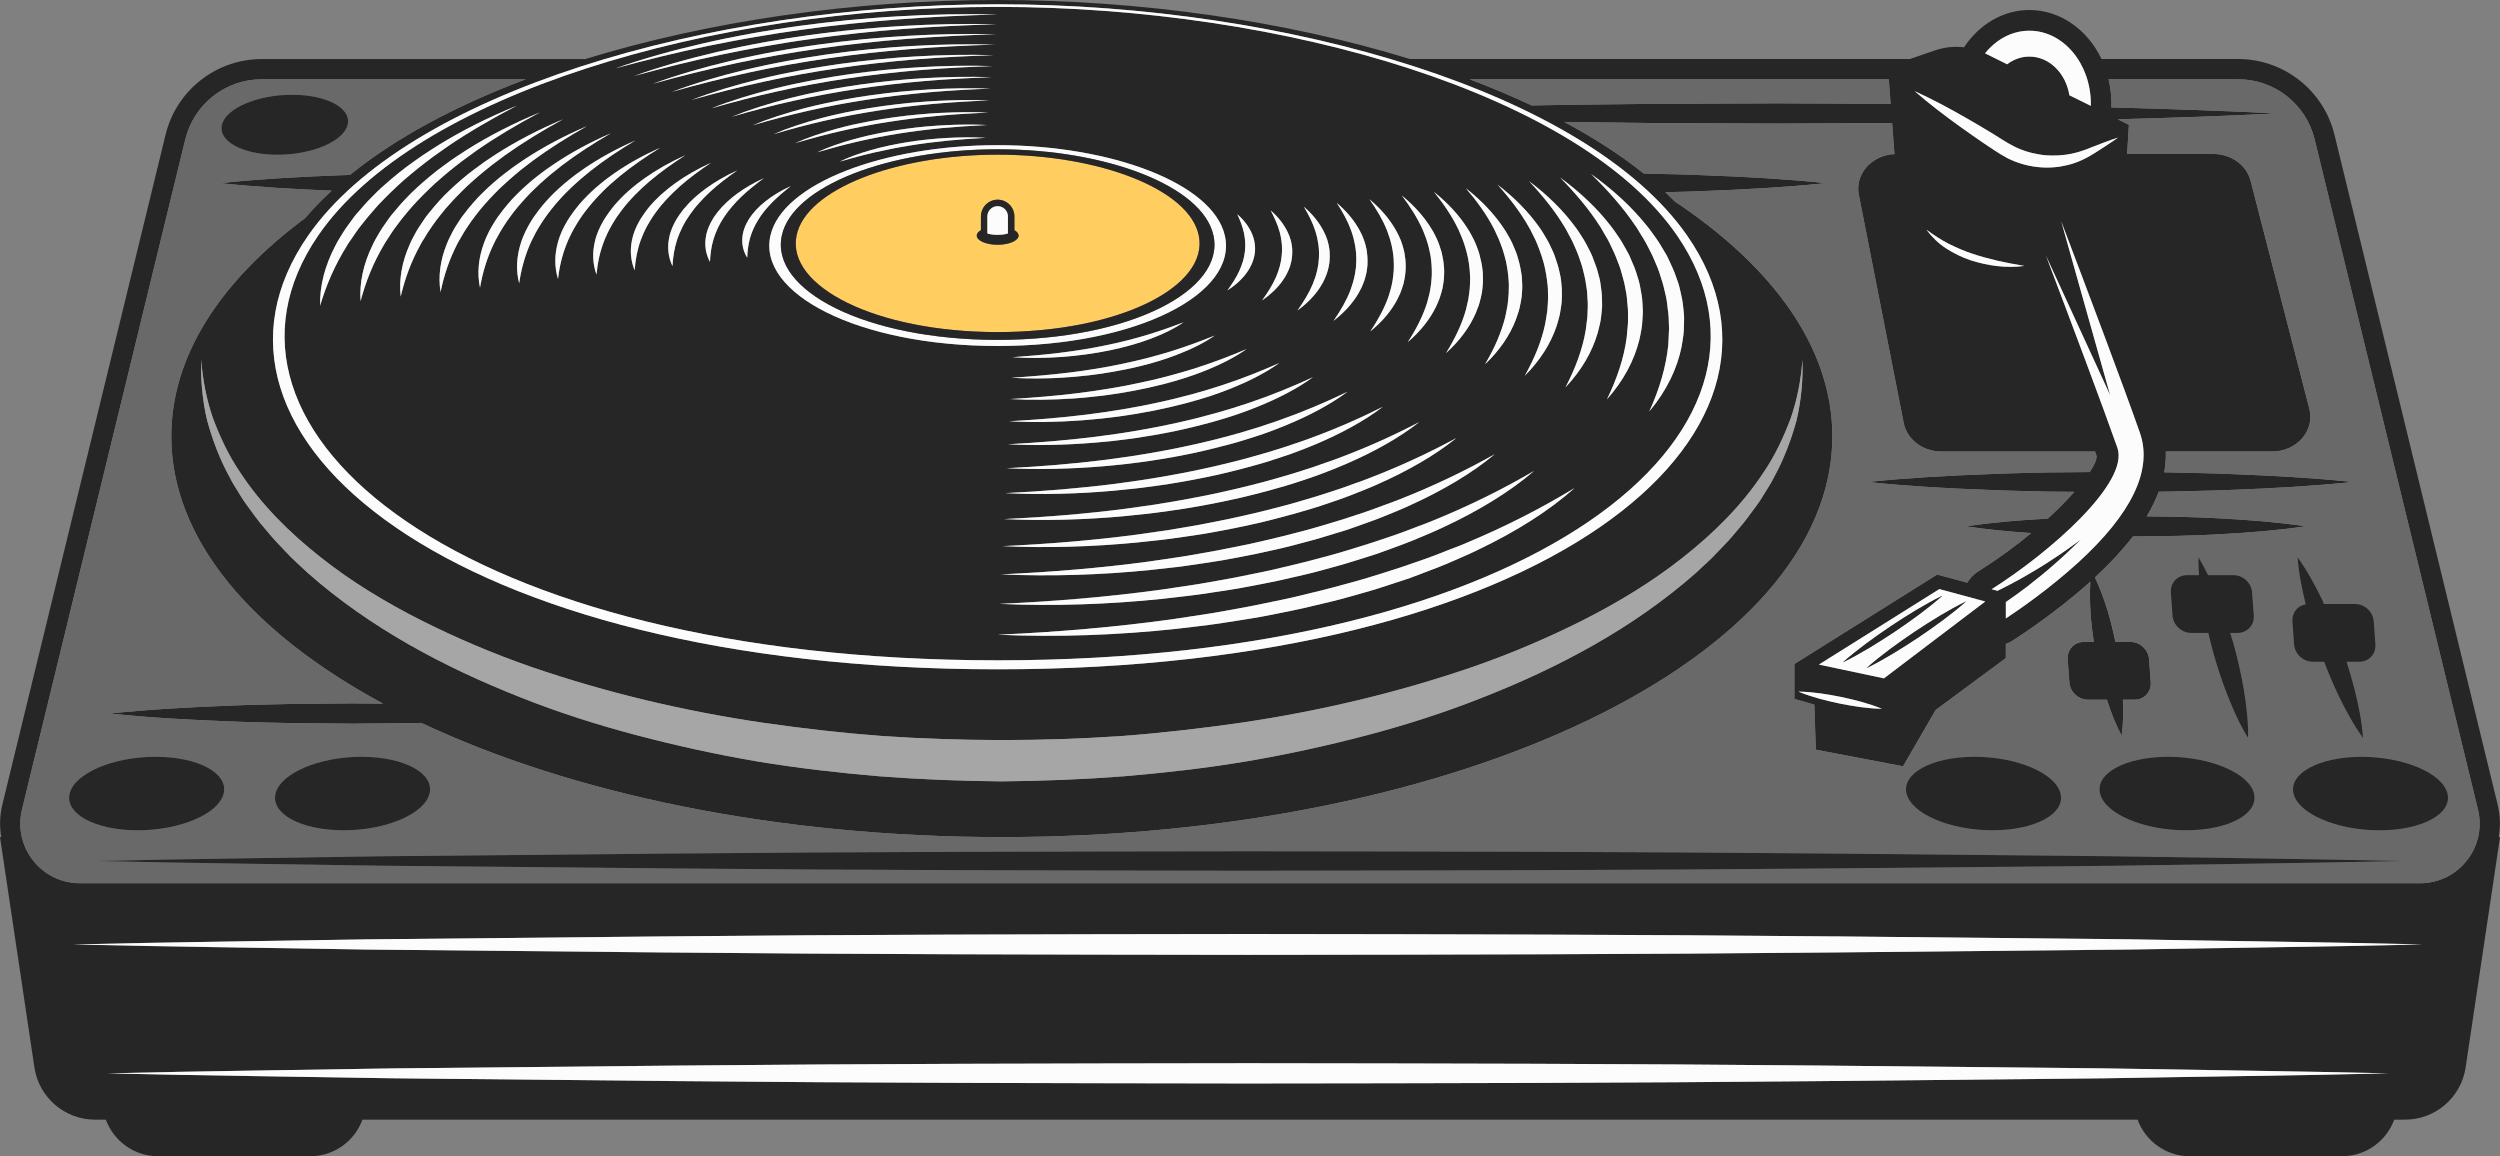<svg xmlns="http://www.w3.org/2000/svg" width="1080" height="499.5" viewBox="0 0 1080 499.5"><rect x="0" y="0" width="1080" height="499.5" fill="#808080" stroke="none"/><g id="a"/><g id="b"><g id="c"><g id="d"><path d="M1079.46 361.61c.76-4.49.7-9.2-.46-13.97L1008.49 58.2c-4.7-19.2-21.88-32.7-41.62-32.7h-59c-6.04-12.6-17.74-21.18-31.16-21.18-11.53.0-21.75 6.34-28.24 16.1-4.18-.46-8.47-.06-12.51 1.33l-10.9 3.75h-215.95C555.7 9.08 492.95.0 430.98.0s-124.7 9.08-178.12 25.51H113.13c-19.74.0-36.93 13.49-41.61 32.7L1 347.64c-1.15 4.77-1.22 9.48-.46 13.97H0l14.86 99.51c1.94 12.97 13.09 22.57 26.21 22.57h4.66c3.38 9.22 12.2 15.8 22.59 15.8h65.67c10.39.0 19.22-6.58 22.58-15.8H923.45c3.36 9.22 12.18 15.8 22.57 15.8h65.67c10.41.0 19.22-6.58 22.61-15.8h4.64c13.14.0 24.29-9.59 26.21-22.57l14.86-99.51h-.54zM9.5 349.71 80.03 60.27c3.73-15.32 17.36-26.02 33.1-26.02h113.96c-30.07 11.33-56.1 25.23-75.96 41.33-1.26.03-2.51.05-3.77.11-17.48.65-34.93 1.61-52.4 3.42 16.1 1.68 32.22 2.61 48.33 3.25-4.18 3.83-8 7.78-11.46 11.83-36.58 27.13-57.85 59.52-57.85 94.3.0 44.38 34.62 84.85 91.54 115.5l-13.31-.13-26.19.24c-8.74.24-17.47.32-26.21.72-17.47.65-34.93 1.59-52.38 3.42 17.45 1.83 34.91 2.77 52.38 3.42 8.74.41 17.47.48 26.21.72l26.19.24 26.19-.24c1.2-.04 2.4-.06 3.6-.09 64.69 30.51 153.17 49.33 250.77 49.33 198.15.0 358.79-77.52 358.79-173.13.0-37.89-25.23-72.93-68.03-101.43-1.33-1.35-2.7-2.7-4.12-4.03 5.64-.13 11.28-.26 16.89-.52 17.47-.65 34.95-1.59 52.4-3.4-17.45-1.81-34.93-2.76-52.4-3.4-8.72-.41-17.45-.5-26.17-.74h-.04c-9.98-8-21.53-15.43-34.32-22.29 12.81.19 25.62.3 38.41.48l53.82.22 49.37-.22c.31 4.25.66 8.78 1.02 13.4-9.85.46-17.15 8.65-15.4 17.58l19.39 98.57c1.4 7.13 8.26 12.35 16.27 12.35h66.41c.18.54.39 1.09.55 1.59.41 1.31-.61 3.88-2.85 7.28l-17.34.15c-8.74.24-17.48.31-26.21.74-17.47.63-34.93 1.59-52.4 3.4 17.47 1.83 34.93 2.79 52.4 3.42 8.72.41 17.47.5 26.21.74l10.68.09c-3.12 3.55-6.99 7.47-11.46 11.57-11.79.63-23.57 1.57-35.36 3.33 9.39 1.4 18.8 2.29 28.17 2.92-6.65 5.53-14.31 11.16-22.77 16.49-2 1.24-3.6 2.96-4.86 4.93l-12.98-3.51-61.68 38.65v15.08l8.61 2.48.65 19.44 37.69 7.19 14.08-24.32 30.31-22.42v-6.1c.91-.33 1.79-.72 2.64-1.26.17-.11 17.43-10.9 33.88-25.67-.3 4.6-.19 9.15.09 13.66.28 4.18.79 8.28 1.39 12.38h-4.31c-4.14.0-7.24 3.36-6.97 7.5l.72 9.96c.3 4.14 3.9 7.5 8.04 7.5h8.19c1.7 5.25 3.64 10.46 6.38 15.53.72-5.27.76-10.42.54-15.53h5.05c4.14.0 7.26-3.36 6.97-7.5l-.72-9.96c-.3-4.14-3.9-7.5-8.04-7.5h-6.51c-.96-4.6-2.05-9.19-3.44-13.72-1.48-4.77-3.2-9.5-5.4-14.14 6.51-6.03 11.99-11.94 16.45-17.73.39.0.78.02 1.16.02l18.34-.24c6.12-.24 12.24-.33 18.33-.74 12.22-.65 24.45-1.59 36.67-3.4-12.22-1.81-24.45-2.75-36.67-3.4-6.1-.41-12.22-.5-18.33-.72l-13.57-.18c2.16-3.6 3.88-7.15 5.19-10.65l5.21-.06c8.72-.24 17.47-.33 26.19-.72 17.47-.65 34.95-1.61 52.4-3.42-17.45-1.79-34.93-2.75-52.4-3.4-8.72-.41-17.47-.48-26.19-.72l-2.85-.04c.55-3.05.79-6.04.68-9h45.98c10.61.0 18.48-9 16.06-18.39l-25.4-98.57c-1.76-6.78-8.41-11.57-16.08-11.57h-37.26l.76-12.59-4.82-2.4c22.77-.59 45.58-1.37 68.37-2.53-23.71-1.18-47.43-1.98-71.14-2.59.02-.5.07-1 .07-1.5.0-3.7-.46-7.25-1.27-10.66h55.95c15.77.0 29.37 10.7 33.1 26.02l70.53 289.44c1.88 7.73.15 15.75-4.77 21.99-4.92 6.27-12.27 9.85-20.22 9.85H34.53c-7.97.0-15.34-3.59-20.26-9.85-4.9-6.25-6.65-14.27-4.77-21.99zm215.18-48.52c-32.94-13.01-64.82-29.96-91.64-53.6-3.23-3.11-6.64-5.97-9.65-9.3l-4.6-4.84c-1.5-1.67-2.9-3.4-4.36-5.1-2.96-3.31-5.47-7.04-8.13-10.61-1.33-1.77-2.44-3.75-3.62-5.62-1.16-1.92-2.42-3.75-3.36-5.79-4.34-7.8-7.49-16.21-9.83-24.73-2.05-8.65-2.81-17.47-2.55-26.21.63 8.74 2.29 17.3 5.14 25.45 3.03 8.06 6.67 15.86 11.5 22.96 9.35 14.34 21.68 26.5 35.1 37.06 13.4 10.63 28.19 19.48 43.47 27.23 15.32 7.69 31.16 14.4 47.41 20.04 32.51 11.17 66.15 19.13 100.21 24.12 17.04 2.46 34.17 4.44 51.36 5.71 17.19 1.18 34.43 1.72 51.68 1.76 17.22-.02 34.47-.56 51.68-1.74 17.19-1.28 34.3-3.29 51.34-5.71 34.08-5.01 67.72-12.94 100.23-24.1 16.25-5.64 32.09-12.36 47.41-20.05 15.29-7.72 30.05-16.6 43.47-27.23 13.42-10.55 25.73-22.71 35.1-37.06 4.82-7.12 8.47-14.92 11.5-22.97 2.85-8.15 4.51-16.71 5.12-25.45.28 8.74-.5 17.56-2.55 26.21-2.37 8.52-5.49 16.93-9.83 24.73-.96 2.02-2.2 3.86-3.36 5.77-1.2 1.89-2.29 3.84-3.62 5.64-2.66 3.57-5.19 7.28-8.15 10.61-1.44 1.7-2.86 3.44-4.34 5.1l-4.62 4.82c-2.99 3.33-6.41 6.19-9.65 9.3-26.82 23.62-58.7 40.59-91.64 53.58-16.49 6.56-33.38 11.97-50.51 16.49-17.13 4.51-34.45 8.3-51.9 11.25-17.47 2.94-35.06 4.92-52.68 6.43-17.63 1.37-35.32 2.05-52.99 2.22-17.69-.15-35.36-.85-53.01-2.2-17.62-1.51-35.21-3.51-52.68-6.41-17.45-2.97-34.77-6.76-51.88-11.28-17.13-4.51-34.06-9.89-50.55-16.47zM634.88 34.25h181.08c.22 2.75.48 6.39.79 10.61l-48.74-.22-53.82.22c-17.48.24-34.99.33-52.49.7-8.5-3.99-17.47-7.78-26.82-11.31zm241.83-20.98c14.64.0 26.54 14.19 26.54 31.64.0.28-.02.54-.02.81l-9.24-4.58c-1.54-9.52-8.69-16.71-17.28-16.71-3.57.0-6.86 1.22-9.61 3.33l-9.2-4.57c-.11-.06-.22-.09-.35-.15 4.84-6.03 11.63-9.78 19.17-9.78zm20.76 230.03c-12.51 11.37-25.64 20.37-30.94 23.86v-7.08c3.11-2.14 6.15-4.31 9.11-6.58 4.1-3.2 8.15-6.43 12.01-9.87 3.9-3.4 7.65-6.97 11.33-10.57-4.18 3.07-8.34 6.04-12.64 8.82-4.27 2.85-8.69 5.43-13.1 7.97-3.38 1.9-6.84 3.68-10.3 5.38l-2.55-.68c25.23-15.93 59.59-46.06 54.34-61.09-6.16-17.54-20.53-55.76-30.88-83.06l27.78 60.42-21.16-75.15c10.22 26.97 26.97 71.29 33.97 91.3 5.6 16.02-3.46 34.97-26.97 56.34zm-39.83 16.54-43.77 33.2-28.09-5.95 52.03-32.61 19.83 5.36zm-15.77-154.51c3.38 1.66 6.8 3.2 10.41 4.34 3.59 1.2 7.24 2.16 10.94 3.03 3.71.79 7.47 1.57 11.31 2.18-7.74 1.03-15.69-.04-23.18-2.44-3.73-1.26-7.34-3-10.65-5.16-3.33-2.14-6.17-4.97-8.5-8.08 3.16 2.31 6.3 4.4 9.67 6.12zm-46.63 195.73c6.01 1.28 11.98 2.77 17.78 5.14-6.27-.09-12.35-1.09-18.37-2.29-6.01-1.28-11.98-2.77-17.76-5.14 6.27.11 12.33 1.09 18.35 2.29zm109.45-234.81c-3.49 2.2-7.52 4.18-11.76 5.1-8.47 2.09-17.74.96-25.64-2.99-4.03-2.14-7.19-4.47-10.66-6.73-3.35-2.37-6.76-4.62-10.07-7.06-6.65-4.81-13.2-9.76-19.44-15.21 7.54 3.42 14.77 7.32 21.88 11.38 3.6 2 7.1 4.16 10.63 6.25 3.49 2.07 7 4.55 10.28 6.16 3.35 1.77 7.02 2.9 10.76 3.51 3.75.72 7.62.65 11.42.22 3.88-.48 7.54-1.61 11.31-3.2 3.84-1.48 7.67-2.99 11.63-4.27-3.36 2.42-6.86 4.62-10.33 6.84zM430.98 1.85c125.87.0 254.99 38.37 297.83 99.88 60.14 86.37-61.64 187.41-297.83 187.41S73.03 188.1 133.15 101.73C175.99 40.22 305.11 1.85 430.98 1.85zm354.35 465.21c-82.1.8-164.2.91-246.3 1-82.1-.11-164.2-.22-246.28-1.02l-123.15-1.22c-41.05-.72-82.1-1.15-123.15-2.13 41.05-1 82.1-1.42 123.15-2.14l123.15-1.22c82.08-.79 164.18-.91 246.28-1.02 82.1.09 164.2.21 246.3 1l123.13 1.22c41.05.74 82.1 1.16 123.15 2.16-41.05.98-82.1 1.4-123.15 2.14l-123.13 1.22zm134.29-56.85-126.87 1.26c-84.58.83-169.15.94-253.73 1.04-84.58-.11-169.15-.22-253.73-1.05l-126.87-1.24c-42.29-.76-84.58-1.18-126.85-2.2 42.27-1.02 84.56-1.46 126.85-2.2l126.87-1.26c84.58-.83 169.15-.94 253.73-1.05 84.58.09 169.15.22 253.73 1.04l126.87 1.26c42.29.76 84.58 1.18 126.85 2.22-42.27 1.01-84.56 1.46-126.85 2.2z" fill="#262626"/><path d="M768.01 44.64l48.74.22c-.31-4.21-.57-7.85-.79-10.61H634.88c9.35 3.53 18.32 7.32 26.82 11.31 17.5-.37 35.01-.46 52.49-.7l53.82-.22z" fill="#696969"/><path d="M34.53 381.56h1010.98c7.95.0 15.3-3.59 20.22-9.85 4.92-6.25 6.65-14.27 4.77-21.99L999.97 60.27c-3.73-15.32-17.34-26.02-33.1-26.02h-55.95c.81 3.42 1.27 6.97 1.27 10.66.0.5-.06 1-.07 1.5 23.71.61 47.43 1.4 71.14 2.59-22.79 1.16-45.6 1.94-68.37 2.53l4.82 2.4-.76 12.59h37.26c7.67.0 14.32 4.78 16.08 11.57l25.4 98.57c2.42 9.39-5.45 18.39-16.06 18.39h-45.98c.11 2.96-.13 5.95-.68 9l2.85.04c8.72.24 17.47.31 26.19.72 17.47.65 34.95 1.61 52.4 3.4-17.45 1.81-34.93 2.77-52.4 3.42-8.72.39-17.47.48-26.19.72l-5.21.06c-1.31 3.49-3.03 7.04-5.19 10.65l13.57.18c6.12.22 12.24.31 18.33.72 12.22.65 24.45 1.59 36.67 3.4-12.22 1.81-24.45 2.75-36.67 3.4-6.1.41-12.22.5-18.33.74l-18.34.24c-.39.0-.78-.02-1.16-.02-4.45 5.79-9.94 11.7-16.45 17.73 2.2 4.64 3.92 9.37 5.4 14.14 1.39 4.53 2.48 9.11 3.44 13.72h6.51c4.14.0 7.75 3.36 8.04 7.5l.72 9.96c.3 4.14-2.83 7.5-6.97 7.5h-5.05c.22 5.1.18 10.26-.54 15.53-2.74-5.06-4.68-10.28-6.38-15.53h-8.19c-4.14.0-7.74-3.36-8.04-7.5l-.72-9.96c-.28-4.14 2.83-7.5 6.97-7.5h4.31c-.59-4.1-1.11-8.21-1.39-12.38-.28-4.51-.39-9.06-.09-13.66-16.45 14.77-33.71 25.56-33.88 25.67-.85.54-1.74.92-2.64 1.26v6.1l-30.31 22.42-14.08 24.32-37.69-7.19-.65-19.44-8.61-2.48v-15.08l61.68-38.65 12.98 3.51c1.26-1.98 2.86-3.7 4.86-4.93 8.46-5.32 16.12-10.96 22.77-16.49-9.37-.63-18.78-1.52-28.17-2.92 11.79-1.75 23.57-2.7 35.36-3.33 4.47-4.1 8.34-8.02 11.46-11.57l-10.68-.09c-8.74-.24-17.48-.33-26.21-.74-17.47-.63-34.93-1.59-52.4-3.42 17.47-1.81 34.93-2.77 52.4-3.4 8.72-.43 17.47-.5 26.21-.74l17.34-.15c2.24-3.4 3.25-5.97 2.85-7.28-.17-.5-.37-1.05-.55-1.59h-66.41c-8 0-14.86-5.21-16.27-12.35l-19.39-98.57c-1.76-8.93 5.55-17.12 15.4-17.58-.35-4.62-.7-9.15-1.02-13.4l-49.37.22-53.82-.22c-12.79-.18-25.6-.29-38.41-.48 12.79 6.86 24.34 14.29 34.32 22.29h.04c8.72.24 17.45.33 26.17.74 17.47.65 34.95 1.59 52.4 3.4-17.45 1.81-34.93 2.75-52.4 3.4-5.62.26-11.26.39-16.89.52 1.42 1.33 2.79 2.68 4.12 4.03 42.81 28.5 68.03 63.54 68.03 101.43.0 95.61-160.63 173.13-358.79 173.13-97.61.0-186.08-18.81-250.77-49.33-1.2.04-2.4.06-3.6.09l-26.19.24-26.19-.24c-8.74-.24-17.47-.31-26.21-.72-17.47-.65-34.93-1.59-52.38-3.42 17.45-1.83 34.91-2.77 52.38-3.42 8.74-.41 17.47-.48 26.21-.72l26.19-.24 13.31.13c-56.93-30.65-91.54-71.12-91.54-115.5.0-34.78 21.27-67.17 57.85-94.3 3.46-4.05 7.28-8 11.46-11.83-16.12-.65-32.23-1.57-48.33-3.25 17.47-1.81 34.91-2.77 52.4-3.42 1.26-.06 2.51-.07 3.77-.11 19.87-16.1 45.89-30 75.96-41.33H113.13c-15.75.0-29.37 10.7-33.1 26.02L9.5 349.71c-1.88 7.73-.13 15.75 4.77 21.99 4.92 6.27 12.29 9.85 20.26 9.85zm1022.8-38.74c2.13 8.78-11.02 15.88-29.41 15.88s-34.99-7.1-37.13-15.88c-2.11-8.76 11.03-15.88 29.42-15.88s34.99 7.12 37.11 15.88zm-61.27-81.77c-1.61-6.62-3.01-13.33-3.51-20.35 4.21 5.84 7.5 12.01 10.57 18.28.3.65.57 1.29.87 1.96h13.46c4.14.0 7.75 3.35 8.04 7.51l.72 9.94c.29 4.16-2.83 7.51-6.97 7.51h-5.51c1.29 4.01 2.49 8.06 3.53 12.16 1.66 6.76 3.09 13.6 3.59 20.79-4.21-5.84-7.5-12.01-10.55-18.28-2.31-4.81-4.36-9.72-6.27-14.67h-4.94c-4.14.0-7.74-3.35-8.06-7.51l-.7-9.94c-.28-3.72 2.22-6.78 5.73-7.39zm-51.33-12.6h5.21c-.18-2.55-.29-5.14-.28-7.75 1.57 2.53 2.94 5.12 4.21 7.75h10.98c4.16.0 7.76 3.36 8.04 7.5l.74 9.96c.3 4.14-2.83 7.51-6.97 7.51h-3.23c.52 1.7 1.07 3.38 1.55 5.1 1.79 6.5 3.27 13.1 4.4 19.81 1.07 6.71 1.91 13.47 1.79 20.52-3.7-5.99-6.45-12.24-8.95-18.56-2.48-6.32-4.58-12.75-6.36-19.26-.68-2.53-1.29-5.06-1.91-7.61h-7.45c-4.14.0-7.74-3.36-8.04-7.51l-.72-9.96c-.3-4.14 2.81-7.5 6.97-7.5zm-8.1 78.5c18.35.0 34.97 7.12 37.11 15.88 2.13 8.78-11.03 15.88-29.42 15.88s-34.99-7.1-37.11-15.88c-2.14-8.76 11.03-15.88 29.42-15.88zm-83.62.0c18.39.0 35.01 7.12 37.13 15.88 2.14 8.78-11.04 15.88-29.41 15.88s-34.99-7.1-37.13-15.88c-2.13-8.76 11.03-15.88 29.41-15.88zM95.87 53.9c1.74-7.15 15.3-12.95 30.31-12.95s25.75 5.8 24.01 12.95c-1.74 7.15-15.32 12.96-30.31 12.96s-25.75-5.8-24.01-12.96zm23.16 288.92c2.14-8.76 18.76-15.88 37.13-15.88s31.55 7.12 29.41 15.88c-2.13 8.78-18.74 15.88-37.13 15.88s-31.53-7.1-29.41-15.88zm-88.96.0c2.14-8.76 18.76-15.88 37.13-15.88s31.55 7.12 29.42 15.88c-2.14 8.78-18.76 15.88-37.13 15.88s-31.55-7.1-29.42-15.88zm508.96 24.93c83.02.09 166.03.21 249.04.96l124.52 1.19c41.51.68 83.02 1.09 124.52 2.05-41.49.96-83.01 1.37-124.52 2.07l-124.52 1.16c-83.01.76-166.01.87-249.04.98-83.01-.11-166.01-.22-249.02-1l-124.54-1.16c-41.51-.68-83.02-1.11-124.52-2.05 41.49-.94 83.01-1.35 124.52-2.05l124.54-1.17c83.01-.77 166.01-.87 249.02-.98z" fill="#696969"/><path d="M165.48 369.9c-41.51.7-83.02 1.11-124.52 2.05 41.49.94 83.01 1.37 124.52 2.05l124.54 1.16c83.01.78 166.01.89 249.02 1 83.02-.11 166.03-.22 249.04-.98l124.52-1.16c41.51-.7 83.02-1.11 124.52-2.07-41.49-.96-83.01-1.37-124.52-2.05l-124.52-1.19c-83.01-.76-166.01-.87-249.04-.96-83.01.11-166.01.21-249.02.98l-124.54 1.17z" fill="#262626"/><path d="M792.76 404.53c-84.58-.81-169.15-.94-253.73-1.04-84.58.11-169.15.22-253.73 1.05l-126.87 1.26c-42.29.74-84.58 1.18-126.85 2.2 42.27 1.01 84.56 1.44 126.85 2.2l126.87 1.24c84.58.83 169.15.94 253.73 1.05 84.58-.09 169.15-.2 253.73-1.04l126.87-1.26c42.29-.74 84.58-1.18 126.85-2.2-42.27-1.04-84.56-1.46-126.85-2.22l-126.87-1.26z" fill="#fcfcfc"/><path d="M1031.61 463.69c-41.05-1-82.1-1.42-123.15-2.16l-123.13-1.22c-82.1-.79-164.2-.9-246.3-1-82.1.11-164.2.22-246.28 1.02l-123.15 1.22c-41.05.72-82.1 1.15-123.15 2.14 41.05.98 82.1 1.4 123.15 2.13l123.15 1.22c82.08.8 164.18.9 246.28 1.02 82.1-.09 164.2-.2 246.3-1l123.13-1.22c41.05-.74 82.1-1.16 123.15-2.14z" fill="#fcfcfc"/><path d="M137.47 101.73c-58.24 84.87 62.23 183.53 293.51 183.53s351.74-98.66 293.51-183.53C682.81 40.98 555.44 2.98 430.98 2.98S179.17 40.98 137.47 101.73zm324.13 59.25c2-.26 4.01-.52 5.99-.79 1.96-.3 3.94-.59 5.86-.91 1.94-.33 3.86-.65 5.77-1 1.87-.37 3.73-.72 5.54-1.11 1.87-.39 3.72-.79 5.51-1.22 1.81-.43 3.6-.85 5.36-1.31 1.77-.46 3.51-.92 5.23-1.42.65-.18 1.89-.56 2.55-.74.81-.24 1.64-.5 2.48-.74 6.6-2.07 12.83-4.36 18.85-6.8-4.47 3.12-10.09 5.93-16.47 8.35-2.33.9-4.81 1.75-7.34 2.55-2.55.8-5.23 1.52-7.93 2.2-1.37.33-2.75.66-4.16.98-.63.11-1.89.41-2.53.53-1.7.35-3.44.66-5.16.98-1.76.31-3.53.59-5.3.87-1.77.26-3.59.5-5.4.72-1.83.2-3.66.39-5.51.55-.44.06-.92.09-1.39.13-1.39.11-2.79.2-4.18.29-7.47.48-15.05.54-22.49.07 8.47-.54 16.69-1.22 24.71-2.2zm-24.23-6.67c7.06-.5 13.94-1.09 20.63-1.92 6.67-.83 13.16-1.85 19.37-3.16 6.21-1.24 12.11-2.76 17.78-4.44 5.6-1.7 10.92-3.57 16.12-5.56-3.75 2.64-8.52 4.97-13.9 7-5.42 2.07-11.52 3.77-17.98 5.12-6.54 1.33-13.46 2.31-20.55 2.83-7.12.52-14.36.61-21.46.13zm27.98 15.58c2.33-.31 4.68-.61 6.99-.94 2.31-.35 4.58-.68 6.86-1.07 2.26-.39 4.51-.76 6.73-1.18 2.18-.42 4.36-.85 6.49-1.33 2.16-.46 4.33-.92 6.43-1.42 2.07-.52 4.18-1.04 6.21-1.59 2.05-.54 4.07-1.09 6.04-1.68.61-.17 2.37-.7 2.96-.89.96-.29 1.94-.57 2.88-.89 7.63-2.46 14.75-5.19 21.61-8.11-5.17 3.66-11.68 6.93-19.04 9.8-2.51 1-5.18 1.9-7.91 2.79-2.74.89-5.6 1.68-8.5 2.46-1.46.39-2.98.74-4.49 1.09-.55.11-2.4.57-2.98.69-2.03.44-4.08.85-6.15 1.25-2.07.39-4.18.74-6.3 1.09-2.13.33-4.29.63-6.45.92-2.18.28-4.38.5-6.58.72-.57.07-1.11.11-1.68.17-1.66.15-3.35.28-5.01.41-8.96.61-18.08.74-27.06.24 9.91-.57 19.55-1.37 28.96-2.51zm-58.37-114.56c-1.57.17-3.16.31-4.75.5-1.57.17-3.16.35-4.71.56-1.57.2-3.14.41-4.68.63-1.53.22-3.07.44-4.58.68-1.53.26-3.07.5-4.58.78-1.52.28-3.03.56-4.53.85-1.5.29-2.99.59-4.47.91-.59.11-1.64.35-2.24.48-.72.17-1.44.31-2.16.5-5.88 1.37-11.59 2.9-17.3 4.58 4.62-2.15 9.98-4.03 15.73-5.62 2.09-.57 4.25-1.13 6.45-1.63 2.2-.5 4.45-.96 6.73-1.39 1.15-.22 2.29-.42 3.46-.61.52-.07 1.55-.26 2.09-.33 1.39-.22 2.81-.43 4.2-.61 1.42-.18 2.85-.37 4.27-.54 1.42-.15 2.86-.29 4.31-.44 1.44-.13 2.9-.24 4.34-.33.37-.04.72-.06 1.11-.07 1.07-.07 2.16-.13 3.27-.18 5.8-.28 11.7-.32 17.47-.04-6.58.31-13.05.74-19.41 1.33zm18.87 4.2c-5.67.31-11.24.7-16.71 1.24-5.49.56-10.89 1.24-16.12 2.09-5.29.85-10.42 1.88-15.45 3.03-5.07 1.18-9.96 2.52-14.9 3.94 3.86-1.89 8.43-3.53 13.34-4.94 4.9-1.4 10.18-2.53 15.67-3.44 5.49-.87 11.16-1.52 16.93-1.83 5.73-.35 11.55-.41 17.23-.09zm-20.94-9.48c-1.79.18-3.6.35-5.4.55-1.79.18-3.59.39-5.36.61-1.77.22-3.55.44-5.32.7-1.74.24-3.47.5-5.21.77-1.74.28-3.49.56-5.21.85-1.72.32-3.46.63-5.16.96-1.68.33-3.4.66-5.08 1.04-.52.09-2.01.42-2.53.53-.83.19-1.66.37-2.48.56-6.71 1.53-13.2 3.31-19.68 5.21 5.36-2.4 11.51-4.47 18.08-6.25 2.22-.61 4.51-1.18 6.84-1.72 2.33-.52 4.71-1 7.12-1.44 1.18-.24 2.42-.44 3.64-.65.46-.07 1.94-.33 2.4-.41 1.63-.26 3.27-.5 4.9-.74 1.64-.22 3.31-.42 4.97-.63 1.64-.19 3.33-.35 4.99-.52 1.68-.17 3.36-.3 5.06-.42.41-.04.85-.06 1.27-.09 1.26-.07 2.53-.15 3.81-.22 6.76-.35 13.62-.42 20.35-.15-7.45.33-14.79.77-21.99 1.44zm-2.03-5.14c-2 .18-4.01.39-6.01.59-2.01.22-4.01.43-5.97.67-2 .26-3.99.5-5.95.77-1.96.28-3.92.56-5.84.85-1.94.31-3.9.61-5.82.96-1.94.33-3.86.66-5.77 1.04-1.9.39-3.83.74-5.71 1.15-.46.09-2.37.52-2.83.61-.92.2-1.87.39-2.79.61-7.5 1.72-14.79 3.66-22.01 5.8 6.08-2.62 13.01-4.92 20.39-6.86 2.35-.65 4.79-1.22 7.23-1.77 2.44-.56 4.95-1.05 7.49-1.54 1.24-.24 2.53-.46 3.81-.66.41-.07 2.35-.41 2.75-.48 1.85-.3 3.72-.56 5.56-.83 1.87-.28 3.75-.5 5.66-.72 1.87-.24 3.77-.42 5.67-.63 1.9-.18 3.84-.33 5.75-.48.48-.04.98-.07 1.46-.11 1.44-.09 2.88-.18 4.31-.26 7.71-.42 15.51-.52 23.16-.24-8.3.33-16.47.81-24.53 1.54zm-1.96-5.01c-2.22.22-4.44.42-6.63.65-2.2.24-4.4.46-6.58.72-2.18.28-4.38.54-6.54.83-2.14.3-4.33.59-6.45.94-2.14.33-4.31.65-6.43 1.02-2.13.39-4.25.74-6.36 1.15-2.11.41-4.23.81-6.3 1.24-.39.09-2.74.59-3.12.68-1.03.22-2.07.42-3.09.66-8.32 1.87-16.37 4.01-24.36 6.36 6.84-2.85 14.53-5.32 22.7-7.45 2.48-.65 5.05-1.24 7.61-1.81 2.55-.57 5.19-1.09 7.84-1.61 1.31-.26 2.66-.48 3.99-.7.35-.06 2.74-.48 3.09-.54 2.05-.33 4.14-.63 6.21-.94 2.09-.3 4.21-.56 6.3-.81 2.11-.26 4.25-.48 6.36-.7 2.13-.2 4.27-.37 6.41-.55.54-.04 1.09-.07 1.63-.11 1.61-.11 3.23-.22 4.82-.32 8.63-.48 17.32-.61 25.89-.31-9.13.33-18.11.83-26.99 1.61zm-1.9-4.86c-2.4.22-4.84.44-7.24.67-2.38.26-4.81.5-7.17.79-2.38.3-4.77.56-7.13.89-2.35.33-4.73.65-7.04 1-2.35.37-4.71.72-7.02 1.11-2.31.41-4.64.79-6.95 1.24-2.29.45-4.62.87-6.89 1.33-.33.07-3.07.66-3.4.74-1.13.24-2.27.46-3.38.72-9.09 2.01-17.95 4.36-26.67 6.89 7.56-3.05 16.02-5.71 24.99-7.99 2.59-.66 5.29-1.29 7.97-1.89 2.7-.59 5.45-1.13 8.21-1.66 1.37-.28 2.77-.5 4.18-.74.3-.05 3.09-.53 3.4-.59 2.25-.37 4.56-.7 6.86-1.04 2.29-.33 4.64-.61 6.95-.91 2.33-.3 4.68-.54 7.02-.78 2.33-.24 4.7-.42 7.06-.63.61-.04 1.2-.09 1.79-.13 1.77-.13 3.55-.22 5.32-.35 9.48-.54 19.07-.68 28.52-.39-9.91.33-19.7.87-29.35 1.7zm-77.02-4.9c2.96-.72 6.01-1.37 9.04-2.03 3.05-.65 6.16-1.24 9.24-1.83 1.53-.31 3.12-.55 4.69-.83.15-.02 4.16-.7 4.33-.72 2.86-.48 5.8-.89 8.71-1.33 2.92-.41 5.9-.76 8.82-1.15 2.94-.35 5.93-.65 8.89-.96 2.98-.3 5.99-.54 8.96-.8.76-.05 1.52-.11 2.26-.17 2.25-.17 4.49-.3 6.73-.44 11.99-.7 24.12-.94 36.08-.61-12.2.35-24.27.94-36.17 1.9-2.98.28-5.97.5-8.93.8-2.96.3-5.93.57-8.89.9-2.92.37-5.9.69-8.82 1.05-2.92.41-5.86.78-8.76 1.2-2.9.44-5.84.85-8.71 1.33-2.88.48-5.79.94-8.65 1.46-2.85.54-5.77 1.04-8.58 1.61-.17.03-4.1.85-4.25.87-1.42.3-2.88.57-4.25.89-11.38 2.44-22.47 5.27-33.45 8.37 9.74-3.64 20.46-6.82 31.72-9.52zm6.21 4.01c2.85-.7 5.78-1.35 8.71-2 2.92-.63 5.93-1.2 8.89-1.77 1.48-.3 3.01-.54 4.53-.8.2-.04 3.81-.66 4.01-.68 2.68-.44 5.41-.83 8.11-1.24 2.72-.39 5.47-.72 8.21-1.07 2.74-.33 5.53-.61 8.28-.91 2.77-.28 5.56-.5 8.34-.74.7-.06 1.42-.11 2.13-.17 2.09-.15 4.18-.26 6.27-.41 11.16-.65 22.48-.85 33.62-.54-11.44.35-22.79.93-33.95 1.83-2.79.26-5.6.5-8.39.76-2.77.3-5.56.56-8.32.89-2.75.33-5.54.63-8.28 1-2.72.37-5.49.72-8.19 1.13-2.72.42-5.47.81-8.17 1.26-2.7.46-5.42.9-8.1 1.4-2.66.5-5.38.98-8.02 1.51-.22.04-3.75.78-3.97.83-1.31.28-2.68.52-3.96.83-10.65 2.31-21 4.97-31.24 7.89 9.02-3.44 19-6.47 29.5-9.02zm6.38 4.09c2.72-.68 5.53-1.31 8.34-1.94 2.81-.61 5.69-1.16 8.54-1.72 1.42-.28 2.9-.52 4.36-.76.24-.06 3.46-.61 3.7-.65 2.48-.41 5.01-.76 7.5-1.15 2.51-.35 5.07-.66 7.58-.98 2.53-.31 5.1-.57 7.65-.85 2.57-.26 5.16-.46 7.73-.68.65-.06 1.29-.09 1.96-.13 1.92-.15 3.86-.26 5.8-.39 10.33-.59 20.79-.78 31.11-.46-10.7.33-21.27.9-31.7 1.75-2.61.24-5.21.46-7.82.72-2.59.28-5.17.54-7.74.83-2.57.31-5.17.61-7.73.94-2.55.35-5.1.68-7.63 1.07-2.51.39-5.08.76-7.6 1.18-2.5.44-5.03.85-7.52 1.33-2.48.46-5.01.92-7.47 1.42-.26.06-3.4.72-3.68.78-1.22.26-2.48.5-3.68.77-9.87 2.18-19.46 4.68-28.96 7.43 8.3-3.27 17.52-6.12 27.26-8.54zm314.91 60.22c1.16 1.68 2.07 3.38 3.03 5.08.93 1.72 1.57 3.46 2.31 5.21.39.89.59 1.78.87 2.64.0.11.66 2.26.66 2.38.42 1.59.63 3.18.92 4.77.24 1.63.22 3.24.31 4.86.04 1.63-.15 3.25-.26 4.88-.2 1.64-.61 3.27-.94 4.92-.11.42-.2.83-.33 1.26-.37 1.22-.81 2.44-1.24 3.66-2.55 6.65-6.91 13.18-13.31 19.26 4.07-6.89 7.08-13.73 8.76-20.55.31-1.68.72-3.35.98-5.03.17-1.66.42-3.31.48-4.96.0-1.64.15-3.27.04-4.9-.15-1.63-.2-3.23-.46-4.84-.3-1.59-.46-3.18-.89-4.77-.43-1.57-.8-3.12-1.33-4.67-.59-1.55-1.05-3.09-1.76-4.62-.04-.11-1-2.14-1.05-2.27-.35-.74-.61-1.5-1.07-2.24-3.07-5.9-7.19-11.62-11.98-17.21 6.84 5.36 12.25 11.15 16.25 17.14zm-14.66 17.45c-.2-1.48-.32-2.92-.65-4.38-.33-1.44-.63-2.86-1.07-4.31-.48-1.42-.85-2.83-1.44-4.23-.04-.15-.81-1.94-.89-2.09-.3-.7-.54-1.39-.91-2.07-2.62-5.45-6.21-10.76-10.42-15.93 6.21 4.97 11.05 10.31 14.55 15.86 1.05 1.61 1.88 3.22 2.7 4.84.81 1.64 1.39 3.29 2 4.95.33.83.48 1.68.68 2.52.02.15.52 2.01.52 2.16.33 1.44.44 2.88.65 4.36.13 1.46.05 2.92.07 4.38-.05 1.48-.26 2.96-.44 4.43-.26 1.48-.68 2.96-1.05 4.44-.11.39-.22.76-.35 1.13-.39 1.11-.85 2.22-1.28 3.31-2.59 5.99-6.8 11.83-12.83 17.26 3.88-6.25 6.84-12.44 8.58-18.65.33-1.54.76-3.05 1.05-4.57.2-1.52.5-3.01.61-4.53.06-1.5.22-2.99.18-4.47-.07-1.5-.07-2.96-.26-4.42zm-16.39-1.22c-.13-1.33-.2-2.64-.42-3.98-.28-1.31-.5-2.62-.83-3.92-.39-1.29-.68-2.59-1.17-3.88-.05-.18-.68-1.72-.74-1.92-.26-.63-.44-1.26-.76-1.89-2.22-4.97-5.3-9.85-8.95-14.64 5.58 4.58 9.89 9.5 12.92 14.58.96 1.52 1.68 3.05 2.4 4.6.7 1.55 1.16 3.12 1.68 4.69.26.8.39 1.59.54 2.38.02.17.37 1.78.37 1.94.22 1.31.28 2.61.39 3.94.06 1.31-.07 2.62-.13 3.94-.11 1.33-.37 2.66-.59 3.99-.3 1.33-.74 2.64-1.15 3.98-.11.33-.24.66-.37 1-.39 1-.85 1.98-1.27 2.96-2.59 5.32-6.6 10.54-12.22 15.34 3.68-5.64 6.53-11.22 8.28-16.8.35-1.4.78-2.77 1.09-4.14.24-1.39.55-2.73.68-4.1.11-1.37.31-2.72.33-4.07-.02-1.33.02-2.66-.09-4.01zm-16.32-1.19c-.05-1.2-.07-2.4-.24-3.6-.19-1.18-.33-2.37-.61-3.55-.3-1.17-.54-2.35-.92-3.49-.07-.22-.54-1.54-.61-1.74-.2-.57-.35-1.15-.59-1.72-1.83-4.53-4.45-8.97-7.56-13.35 4.99 4.18 8.76 8.67 11.39 13.29.85 1.44 1.5 2.88 2.13 4.36.59 1.46.98 2.94 1.37 4.43.2.76.3 1.5.41 2.26.0.18.24 1.53.24 1.74.13 1.16.11 2.33.15 3.49.0 1.17-.17 2.35-.3 3.51-.15 1.18-.42 2.35-.7 3.53-.31 1.18-.78 2.35-1.18 3.51-.11.3-.24.59-.37.89-.39.89-.83 1.75-1.27 2.62-2.53 4.69-6.3 9.26-11.48 13.47 3.4-5.03 6.1-10.02 7.85-15.03.37-1.24.78-2.48 1.09-3.71.28-1.22.59-2.44.76-3.68.15-1.22.37-2.42.42-3.64.04-1.22.11-2.42.04-3.6zm-16.32-4.4c-.11-1.07-.22-2.13-.43-3.18-.2-1.05-.41-2.09-.68-3.14-.07-.24-.41-1.31-.46-1.55-.19-.52-.3-1.02-.5-1.54-1.46-4.07-3.64-8.08-6.25-12.03 4.43 3.77 7.71 7.82 9.94 11.98.76 1.35 1.33 2.72 1.83 4.1.52 1.39.83 2.79 1.13 4.2.13.7.19 1.42.26 2.13.0.22.13 1.31.11 1.51.06 1.04.0 2.05-.02 3.09-.07 1.01-.26 2.05-.42 3.07-.2 1.03-.5 2.07-.79 3.09-.33 1.03-.78 2.05-1.2 3.07-.11.26-.24.52-.37.78-.39.76-.81 1.51-1.22 2.27-2.44 4.08-5.93 8.04-10.65 11.66 3.11-4.45 5.64-8.85 7.32-13.29.37-1.09.76-2.18 1.09-3.29.28-1.09.59-2.18.78-3.27.17-1.07.41-2.16.5-3.23.07-1.09.17-2.14.15-3.22.0-1.07.0-2.14-.11-3.2zm-16.27-3.6c-.15-.94-.3-1.87-.5-2.79-.07-.28-.3-1.09-.37-1.37-.13-.45-.22-.91-.37-1.35-1.13-3.62-2.9-7.17-5.03-10.7 3.88 3.35 6.71 6.93 8.58 10.64.68 1.28 1.18 2.57 1.61 3.86.41 1.31.67 2.62.85 3.94.09.66.11 1.33.13 1.99-.02.24.04 1.07.02 1.31.0.89-.09 1.77-.19 2.66-.11.89-.31 1.75-.52 2.64-.22.89-.54 1.78-.85 2.64-.33.89-.76 1.76-1.18 2.62-.11.24-.22.45-.35.67-.37.66-.78 1.29-1.16 1.94-2.29 3.49-5.49 6.84-9.7 9.91 2.79-3.88 5.1-7.73 6.69-11.61.37-.96.72-1.92 1.05-2.86.28-.96.57-1.92.78-2.88.19-.94.41-1.89.54-2.85.09-.94.2-1.89.24-2.81.02-.95.06-1.89.0-2.83-.07-.94-.13-1.87-.26-2.79zm-15.82-.44c-.09-.8-.19-1.61-.35-2.4-.04-.32-.17-.89-.24-1.2-.09-.39-.17-.78-.28-1.16-.85-3.16-2.24-6.27-3.9-9.37 3.38 2.92 5.77 6.08 7.32 9.32.59 1.18 1.03 2.4 1.37 3.62.31 1.22.52 2.44.61 3.68.04.63.04 1.24.02 1.87-.04.28-.04.83-.07 1.11-.04.74-.17 1.5-.31 2.24s-.35 1.48-.57 2.22c-.24.74-.54 1.48-.87 2.22-.33.74-.72 1.48-1.13 2.2-.13.18-.24.37-.35.56-.33.53-.7 1.09-1.09 1.61-2.09 2.9-4.94 5.67-8.65 8.2 2.46-3.35 4.51-6.65 5.99-9.98.33-.83.66-1.64.96-2.48.26-.81.54-1.64.76-2.48.2-.81.39-1.63.54-2.46.11-.81.24-1.61.28-2.42.07-.81.13-1.63.11-2.44-.02-.81-.04-1.63-.13-2.44zm-16.34-4.49c-.59-2.68-1.63-5.34-2.86-8 2.86 2.5 4.88 5.19 6.14 7.97 1.29 2.79 1.74 5.67 1.46 8.54-.35 2.88-1.42 5.77-3.38 8.54-1.98 2.79-4.75 5.47-8.5 7.84 2.07-2.81 3.86-5.6 5.14-8.39 1.26-2.76 2.14-5.53 2.42-8.3.37-2.73.15-5.47-.41-8.19zm-68.16 78.55c2.7-.35 5.4-.7 8.04-1.09 2.64-.41 5.29-.8 7.89-1.24 2.59-.46 5.17-.89 7.73-1.39 2.5-.5 5.01-1 7.47-1.55 2.46-.53 4.94-1.07 7.34-1.68 2.38-.59 4.79-1.2 7.12-1.83 2.31-.66 4.66-1.29 6.89-1.98.54-.17 2.83-.89 3.34-1.05 1.11-.35 2.22-.66 3.29-1.04 8.67-2.86 16.71-6.08 24.38-9.48-5.88 4.19-13.23 7.99-21.62 11.29-2.68 1.09-5.55 2.09-8.45 3.07-2.94.96-6.03 1.85-9.13 2.7-1.55.45-3.18.83-4.79 1.22-.52.11-2.96.74-3.47.85-2.33.53-4.75 1.03-7.13 1.53-2.42.48-4.9.91-7.36 1.33-2.48.42-5.01.78-7.54 1.15-2.55.35-5.12.63-7.71.92-.65.06-1.31.13-1.96.18-1.96.18-3.9.35-5.86.52-10.5.8-21.22.98-31.79.42 11.39-.63 22.51-1.51 33.32-2.86zm4.03 9.57c3.05-.41 6.12-.79 9.13-1.24 2.99-.46 6.01-.91 8.95-1.42 2.92-.53 5.88-1.03 8.74-1.61 2.85-.59 5.69-1.15 8.47-1.77 2.79-.65 5.6-1.26 8.3-1.96 2.68-.7 5.4-1.39 8.02-2.13 2.61-.76 5.25-1.48 7.76-2.27.48-.15 3.29-1.05 3.77-1.22 1.22-.39 2.5-.77 3.68-1.2 9.72-3.31 18.69-7 27.17-10.94-6.56 4.79-14.8 9.11-24.19 12.88-2.88 1.18-5.95 2.29-9.04 3.36-3.14 1.05-6.43 2.03-9.74 3-1.66.48-3.38.9-5.1 1.35-.46.09-3.51.91-3.97 1-2.66.66-5.41 1.24-8.15 1.85-2.77.57-5.62 1.07-8.45 1.59-2.85.5-5.75.94-8.65 1.39-2.92.41-5.88.74-8.85 1.11-.76.07-1.52.17-2.27.24-2.24.22-4.49.41-6.75.61-12.11.98-24.49 1.24-36.71.63 12.94-.69 25.58-1.68 37.89-3.24zm4.18 9.96c3.44-.48 6.88-.92 10.26-1.42 3.36-.53 6.75-1.03 10.05-1.63 3.25-.61 6.58-1.16 9.8-1.83 3.18-.66 6.4-1.31 9.5-2.03 3.11-.74 6.25-1.44 9.28-2.23 2.99-.8 6.01-1.57 8.95-2.42 2.88-.87 5.82-1.7 8.65-2.61.41-.13 3.77-1.26 4.16-1.39 1.39-.46 2.81-.89 4.12-1.39 10.76-3.77 20.66-7.98 29.92-12.46-7.23 5.38-16.34 10.26-26.76 14.55-3.05 1.29-6.32 2.48-9.61 3.66-3.33 1.17-6.84 2.22-10.35 3.29-1.76.55-3.6 1.01-5.43 1.5-.41.09-4.07 1.09-4.47 1.16-2.99.78-6.12 1.46-9.2 2.18-3.12.68-6.34 1.26-9.54 1.88-3.23.59-6.52 1.09-9.8 1.61-3.33.5-6.71.91-10.07 1.33-.85.09-1.72.18-2.57.28-2.55.28-5.12.5-7.67.74-13.79 1.16-27.89 1.51-41.83.85 14.55-.74 28.8-1.87 42.62-3.62zm4.36 10.35c3.81-.56 7.63-1.04 11.42-1.61 3.73-.61 7.5-1.16 11.16-1.85 3.64-.68 7.32-1.31 10.9-2.07 3.53-.76 7.1-1.48 10.55-2.31 3.44-.85 6.91-1.63 10.28-2.53 3.31-.91 6.65-1.79 9.91-2.76 3.18-.98 6.45-1.9 9.54-2.94.33-.11 4.25-1.46 4.6-1.57 1.52-.52 3.09-1 4.53-1.57 11.85-4.27 22.66-9.04 32.73-14.08-7.91 6.02-17.87 11.49-29.33 16.32-3.25 1.4-6.73 2.68-10.22 3.97-3.53 1.28-7.26 2.42-10.98 3.62-1.85.59-3.81 1.09-5.75 1.64-.35.07-4.66 1.28-4.99 1.35-3.35.9-6.84 1.68-10.28 2.51-3.49.8-7.1 1.46-10.68 2.18-3.6.7-7.3 1.28-11 1.9-3.73.57-7.5 1.04-11.29 1.54-.96.11-1.94.24-2.9.33-2.85.31-5.75.59-8.63.87-15.51 1.39-31.4 1.81-47.13 1.07 16.23-.78 32.12-2.07 47.56-4.03zm4.51 10.76c4.21-.61 8.46-1.16 12.62-1.79 4.14-.7 8.3-1.33 12.37-2.09 3.99-.8 8.1-1.48 12.03-2.33 3.9-.87 7.84-1.66 11.64-2.61 3.77-.94 7.61-1.83 11.29-2.85 3.64-1.04 7.34-2.02 10.89-3.11 3.49-1.11 7.06-2.14 10.44-3.31.28-.09 4.77-1.68 5.04-1.78 1.64-.57 3.38-1.11 4.95-1.75 12.92-4.79 24.66-10.13 35.5-15.8-8.54 6.71-19.35 12.81-31.86 18.19-3.44 1.52-7.12 2.92-10.81 4.33-3.73 1.4-7.69 2.64-11.61 3.96-1.96.66-4.07 1.2-6.1 1.81-.3.06-5.23 1.5-5.53 1.55-3.68 1.03-7.56 1.92-11.37 2.86-3.86.92-7.89 1.68-11.85 2.51-4.01.81-8.13 1.48-12.24 2.18-4.14.66-8.37 1.2-12.57 1.79-1.09.13-2.16.26-3.25.39-3.18.35-6.4.66-9.61 1-17.32 1.61-35.08 2.13-52.66 1.33 17.96-.85 35.58-2.27 52.66-4.49zm4.71 11.2c4.64-.68 9.3-1.29 13.88-2 4.55-.79 9.11-1.5 13.57-2.33 4.4-.9 8.87-1.66 13.2-2.62 4.29-.98 8.59-1.87 12.77-2.92 4.14-1.07 8.35-2.05 12.36-3.18 3.97-1.16 8-2.27 11.87-3.48 3.83-1.25 7.71-2.4 11.4-3.71.22-.07 5.25-1.9 5.47-1.98 1.77-.65 3.68-1.24 5.38-1.96 14.01-5.34 26.67-11.29 38.3-17.6-9.17 7.41-20.85 14.16-34.4 20.15-3.64 1.64-7.54 3.14-11.42 4.67-3.94 1.54-8.13 2.88-12.25 4.31-2.05.74-4.29 1.33-6.45 2-.2.04-5.84 1.72-6.04 1.75-4.07 1.18-8.32 2.18-12.5 3.27-4.27 1.05-8.7 1.92-13.07 2.87-4.42.92-8.96 1.68-13.49 2.49-4.58.76-9.26 1.37-13.92 2.03-1.2.17-2.38.31-3.57.46-3.53.41-7.12.76-10.67 1.15-19.18 1.85-38.89 2.48-58.42 1.59 19.79-.91 39.2-2.49 58-4.97zm4.9 11.68c5.08-.78 10.16-1.44 15.19-2.24 4.97-.89 9.96-1.66 14.82-2.61 4.81-1 9.7-1.85 14.42-2.9 4.66-1.09 9.37-2.09 13.92-3.27 4.49-1.18 9.09-2.27 13.46-3.55 4.32-1.3 8.69-2.51 12.88-3.86 4.14-1.39 8.37-2.68 12.35-4.14.13-.04 5.77-2.13 5.91-2.18 1.94-.74 3.99-1.4 5.82-2.18 15.12-5.95 28.68-12.55 41.09-19.52-9.78 8.15-22.31 15.62-36.91 22.24-3.84 1.77-7.95 3.4-12.03 5.06-4.14 1.64-8.58 3.12-12.92 4.7-2.14.81-4.51 1.46-6.8 2.16-.13.04-6.43 1.96-6.58 2-4.42 1.33-9.09 2.46-13.66 3.7-4.66 1.18-9.52 2.16-14.31 3.23-4.86 1.04-9.85 1.9-14.8 2.83-5.03.85-10.18 1.54-15.3 2.31-1.29.19-2.62.35-3.92.52-3.88.46-7.82.89-11.72 1.31-21.16 2.13-42.92 2.85-64.45 1.88 21.7-.98 42.95-2.73 63.54-5.49zm5.12 12.16c5.53-.85 11.07-1.61 16.54-2.48 5.4-.98 10.85-1.83 16.14-2.88 5.21-1.11 10.55-2.05 15.67-3.24 5.05-1.22 10.18-2.33 15.1-3.62 4.88-1.33 9.85-2.53 14.56-3.94 4.68-1.46 9.41-2.81 13.94-4.31 4.45-1.54 9.04-2.96 13.33-4.57.06-.04 6.28-2.4 6.34-2.42 2.11-.81 4.31-1.55 6.28-2.42 16.21-6.58 30.7-13.86 43.82-21.53-10.35 8.93-23.71 17.13-39.39 24.43-4.01 1.92-8.34 3.66-12.62 5.47-4.34 1.79-9.02 3.4-13.58 5.1-2.25.89-4.75 1.59-7.15 2.37-.07.02-7.06 2.22-7.14 2.23-4.82 1.5-9.89 2.76-14.86 4.16-5.06 1.31-10.37 2.42-15.6 3.64-5.27 1.15-10.72 2.13-16.15 3.16-5.49.98-11.14 1.75-16.71 2.62-1.44.21-2.88.41-4.33.57-4.23.56-8.56 1-12.84 1.5-23.16 2.4-47.04 3.25-70.68 2.2 23.66-1.05 46.87-3 69.33-6.06zm157.69-92.49c4.21-7.56 7.28-15.05 8.82-22.51.28-1.85.67-3.66.89-5.49.11-1.81.33-3.6.33-5.4-.07-1.79.02-3.57-.15-5.34-.24-1.75-.35-3.49-.7-5.25-.39-1.72-.63-3.44-1.15-5.16-.54-1.7-1-3.4-1.66-5.08-.67-1.66-1.24-3.33-2.05-4.97-.04-.09-1.2-2.37-1.24-2.46-.41-.81-.74-1.61-1.26-2.4-3.57-6.36-8.24-12.51-13.62-18.48 7.52 5.75 13.51 11.96 18.04 18.39 1.27 1.77 2.29 3.55 3.35 5.34 1.05 1.79 1.81 3.62 2.68 5.45.46.92.7 1.85 1.03 2.79.02.07.85 2.48.85 2.57.55 1.74.83 3.47 1.26 5.23.33 1.76.39 3.51.57 5.29.09 1.79.0 3.57-.05 5.36-.13 1.81-.5 3.58-.78 5.4-.07.46-.18.92-.31 1.37-.33 1.35-.76 2.7-1.16 4.05-2.48 7.34-6.95 14.56-13.68 21.31zM391.85 16.8c-3.16.28-6.32.52-9.48.81-3.12.31-6.29.61-9.41.96-3.11.39-6.27.7-9.37 1.09-3.09.42-6.23.81-9.3 1.26-3.07.46-6.21.89-9.26 1.39-3.05.52-6.16 1-9.19 1.55-3.01.56-6.12 1.09-9.13 1.68-.09.04-4.4.91-4.51.92-1.52.3-3.07.57-4.53.92-12.12 2.57-23.97 5.55-35.67 8.82 10.44-3.81 21.9-7.15 33.9-9.96 3.07-.76 6.25-1.42 9.41-2.09 3.14-.68 6.4-1.28 9.57-1.88 1.57-.32 3.23-.57 4.86-.85.09-.02 4.51-.76 4.6-.77 3.07-.52 6.21-.94 9.31-1.4 3.11-.44 6.29-.81 9.41-1.22 3.14-.37 6.34-.68 9.5-1.04 3.16-.31 6.36-.55 9.56-.83.79-.07 1.61-.13 2.42-.19 2.38-.17 4.77-.31 7.15-.46 12.77-.76 25.71-1.01 38.46-.68-12.92.35-25.69.98-38.32 1.98zm-1.68-4.29c-3.33.3-6.67.56-10 .85-3.31.35-6.63.65-9.94 1-3.29.41-6.62.74-9.89 1.15-3.27.45-6.58.83-9.83 1.31-3.25.48-6.56.92-9.8 1.44-3.22.54-6.51 1.05-9.72 1.63-3.2.59-6.49 1.13-9.67 1.76-.06.02-4.73.94-4.79.96-1.59.33-3.23.61-4.81.96-12.85 2.7-25.41 5.82-37.85 9.26 11.16-3.99 23.36-7.47 36.08-10.43 3.2-.74 6.49-1.42 9.74-2.13 3.27-.68 6.62-1.29 9.91-1.92 1.63-.33 3.35-.59 5.03-.87.04-.02 4.86-.81 4.9-.83 3.27-.53 6.6-.98 9.89-1.48 3.31-.46 6.69-.85 10.02-1.28 3.33-.41 6.71-.74 10.05-1.09 3.38-.33 6.76-.59 10.13-.89.87-.07 1.72-.15 2.59-.2 2.53-.18 5.07-.33 7.6-.5 13.55-.79 27.26-1.07 40.77-.72-13.6.35-27.1.98-40.4 2.02zm-238.3 90.64c-.67 1-1.5 2.01-2.01 3.03-5.19 8.3-8.93 16.93-11.57 25.88-.24-8.67 2.13-17.36 6.51-25.78 1.03-2.07 2.37-4.12 3.6-6.14 1.26-2.02 2.85-3.99 4.23-5.97.65-.98 1.59-1.94 2.4-2.9l2.5-2.88c1.66-1.89 3.64-3.75 5.43-5.6 1.87-1.83 4.03-3.6 6.02-5.4 2.03-1.76 4.31-3.49 6.47-5.19 2.24-1.7 4.68-3.35 6.99-4.99 2.35-1.63 4.94-3.2 7.39-4.77 9.98-6.12 21.16-11.77 33.45-16.78-10.57 5.49-20.55 11.28-29.61 17.41-2.2 1.59-4.55 3.16-6.76 4.77-2.11 1.64-4.36 3.27-6.41 4.95-1.98 1.68-4.18 3.38-6.12 5.1-1.87 1.75-3.92 3.51-5.69 5.31-1.78 1.81-3.72 3.62-5.38 5.47-1.61 1.88-3.36 3.77-4.9 5.67-1.48 1.92-3.16 3.86-4.51 5.84l-2.03 2.98zm15.71-.11c-.59.94-1.31 1.88-1.79 2.85-4.58 7.78-7.82 15.84-10.02 24.21-.57-8.08 1.31-16.23 5.14-24.14.89-1.98 2.09-3.94 3.22-5.88 1.15-1.92 2.61-3.83 3.88-5.73.61-.94 1.48-1.87 2.24-2.79.02-.02 2.22-2.66 2.25-2.68 1.5-1.78 3.29-3.53 4.92-5.27 1.72-1.72 3.68-3.4 5.51-5.07 1.87-1.66 3.96-3.29 5.93-4.9 2.05-1.59 4.31-3.14 6.41-4.7.55-.39 1.11-.78 1.7-1.16 1.66-1.13 3.42-2.23 5.14-3.35 9.22-5.77 19.63-11.13 31.11-15.88-9.85 5.23-19.13 10.74-27.5 16.58-2.03 1.52-4.2 3.01-6.23 4.55-1.96 1.55-4.03 3.09-5.91 4.68-1.81 1.61-3.84 3.21-5.6 4.84-1.72 1.66-3.59 3.33-5.19 5.01-1.63 1.72-3.4 3.44-4.9 5.18-1.46 1.77-3.05 3.53-4.44 5.34-1.31 1.81-2.83 3.64-4.05 5.49-.02.04-1.77 2.77-1.81 2.81zm17.32-2.73c-.04.05-1.55 2.55-1.59 2.62-.54.87-1.18 1.75-1.59 2.66-4.05 7.26-6.8 14.77-8.61 22.55-.85-7.51.59-15.08 3.88-22.48.78-1.88 1.87-3.77 2.86-5.64 1.03-1.83 2.37-3.66 3.55-5.47.56-.9 1.37-1.79 2.05-2.68.06-.06 1.98-2.46 2.05-2.51 1.35-1.66 2.96-3.29 4.44-4.92 1.55-1.59 3.35-3.16 4.99-4.73 1.7-1.55 3.59-3.07 5.4-4.58 1.88-1.49 3.94-2.96 5.9-4.4.5-.37 1.02-.74 1.55-1.11 1.55-1.05 3.16-2.09 4.71-3.14 8.52-5.44 18.13-10.48 28.78-14.95-9.13 4.97-17.69 10.22-25.39 15.75-1.87 1.42-3.86 2.85-5.71 4.29-1.79 1.46-3.7 2.94-5.42 4.44-1.66 1.51-3.51 3.01-5.12 4.56-1.55 1.55-3.25 3.12-4.71 4.72-1.44 1.61-3.05 3.21-4.42 4.86-1.31 1.66-2.74 3.33-3.99 5.01-1.17 1.7-2.52 3.42-3.6 5.16zm15.51.05c-.06.09-1.35 2.37-1.4 2.44-.46.83-1.04 1.66-1.41 2.48-3.51 6.77-5.82 13.73-7.28 20.94-1.13-6.95-.05-13.99 2.72-20.87.68-1.79 1.64-3.59 2.55-5.36.92-1.77 2.13-3.51 3.23-5.25.52-.85 1.24-1.72 1.9-2.57.06-.07 1.72-2.24 1.81-2.33 1.22-1.54 2.66-3.03 3.99-4.55 1.39-1.5 3.01-2.96 4.51-4.42 1.54-1.44 3.25-2.86 4.92-4.27 1.7-1.39 3.57-2.75 5.34-4.1.46-.35.93-.68 1.42-1.01 1.4-1 2.88-1.96 4.31-2.94 7.78-5.08 16.64-9.81 26.49-14.03-8.41 4.73-16.28 9.68-23.34 14.9-1.72 1.35-3.51 2.68-5.23 4.03-1.63 1.39-3.35 2.76-4.9 4.18-1.53 1.42-3.2 2.85-4.66 4.29-1.4 1.46-2.92 2.92-4.25 4.42-1.31 1.5-2.75 3.01-3.96 4.55-1.18 1.55-2.46 3.11-3.57 4.68-1.03 1.59-2.24 3.2-3.2 4.8zm18.33-4.4c-.92 1.48-1.98 2.96-2.81 4.47-.09.11-1.17 2.14-1.24 2.26-.39.78-.91 1.53-1.2 2.29-3.05 6.25-4.99 12.68-6.12 19.31-1.33-6.38-.63-12.88 1.7-19.24.59-1.72 1.4-3.42 2.22-5.12.85-1.68 1.94-3.35 2.94-4.99.48-.83 1.15-1.64 1.76-2.46.09-.11 1.52-2.05 1.61-2.15 1.09-1.42 2.38-2.81 3.57-4.21 1.26-1.37 2.7-2.72 4.05-4.07 1.39-1.33 2.92-2.64 4.42-3.95 1.53-1.29 3.23-2.55 4.84-3.81.42-.31.85-.63 1.27-.94 1.29-.92 2.62-1.81 3.94-2.72 7.08-4.73 15.17-9.15 24.23-13.07-7.71 4.45-14.9 9.11-21.31 14.01-1.57 1.26-3.2 2.52-4.75 3.79-1.48 1.3-3.03 2.59-4.45 3.9-1.35 1.33-2.85 2.64-4.16 3.99-1.27 1.37-2.62 2.74-3.81 4.12-1.18 1.4-2.46 2.81-3.55 4.23-1.04 1.44-2.16 2.88-3.14 4.34zm17.93-3.59c-.92 1.31-1.92 2.66-2.77 4.01-.81 1.35-1.74 2.72-2.46 4.1-.09.17-.98 1.94-1.05 2.09-.35.7-.78 1.4-1.05 2.11-2.61 5.75-4.18 11.65-5.06 17.71-1.48-5.82-1.09-11.79.81-17.63.5-1.63 1.22-3.25 1.96-4.88.74-1.59 1.72-3.18 2.64-4.75.44-.78 1.04-1.57 1.61-2.35.09-.11 1.29-1.83 1.4-1.94.96-1.31 2.13-2.59 3.18-3.86 1.11-1.26 2.38-2.5 3.59-3.74 1.26-1.22 2.62-2.42 3.97-3.62 1.37-1.19 2.88-2.35 4.34-3.51.37-.29.76-.57 1.15-.87 1.16-.85 2.37-1.68 3.55-2.52 6.39-4.36 13.75-8.43 21.99-12.05-6.99 4.18-13.53 8.52-19.31 13.1-1.41 1.16-2.86 2.33-4.25 3.51-1.33 1.2-2.74 2.4-3.99 3.62-1.22 1.24-2.55 2.46-3.73 3.72-1.13 1.27-2.33 2.53-3.38 3.81-1.03 1.31-2.18 2.61-3.12 3.94zm14.82.74c-.81 1.22-1.68 2.44-2.4 3.68-.72 1.26-1.5 2.5-2.13 3.77-.09.18-.81 1.72-.92 1.9-.28.65-.65 1.27-.87 1.92-2.22 5.23-3.49 10.61-4.12 16.13-1.63-5.31-1.5-10.72.02-16.08.41-1.53 1.03-3.09 1.66-4.6.66-1.52 1.55-3.03 2.4-4.53.41-.74.96-1.48 1.46-2.22.13-.15 1.11-1.63 1.26-1.77.83-1.19 1.85-2.33 2.77-3.49.98-1.15 2.11-2.27 3.2-3.4 1.09-1.11 2.31-2.2 3.49-3.29 1.24-1.09 2.59-2.14 3.88-3.2.33-.26.68-.52 1.03-.8 1.03-.76 2.11-1.54 3.16-2.29 5.75-3.99 12.36-7.71 19.81-11.04-6.3 3.9-12.16 7.95-17.34 12.18-1.26 1.07-2.57 2.14-3.81 3.25-1.18 1.09-2.42 2.2-3.55 3.33-1.09 1.15-2.27 2.27-3.29 3.44-1.02 1.16-2.07 2.33-2.98 3.49-.92 1.2-1.92 2.38-2.75 3.6zm17.26-2.53c-.81 1.09-1.64 2.18-2.38 3.27-.7 1.13-1.44 2.24-2.07 3.36-.61 1.13-1.27 2.25-1.81 3.4-.11.22-.66 1.51-.78 1.74-.24.57-.54 1.15-.72 1.74-1.87 4.73-2.86 9.57-3.31 14.55-1.72-4.75-1.81-9.65-.65-14.49.31-1.46.85-2.92 1.42-4.36.57-1.44 1.35-2.86 2.14-4.27.37-.72.87-1.4 1.33-2.11.15-.19.94-1.42 1.09-1.59.74-1.05 1.61-2.09 2.42-3.14.85-1.02 1.85-2.03 2.79-3.05.96-1 2.03-1.98 3.09-2.96 1.09-.98 2.27-1.92 3.42-2.88.3-.24.61-.48.92-.7.93-.7 1.85-1.39 2.79-2.07 5.1-3.6 11-6.98 17.67-9.98-5.62 3.59-10.83 7.3-15.41 11.2-1.11.98-2.27 1.98-3.36 2.98-1.03 1.02-2.13 2.03-3.12 3.07-.96 1.04-1.98 2.07-2.88 3.12-.87 1.05-1.79 2.11-2.59 3.18zm16.8-1.79c-.74.96-1.54 1.92-2.22 2.88-.7.98-1.42 1.96-2.01 2.94-.61 1-1.24 1.99-1.79 3.01-.5 1.02-1.05 2.03-1.5 3.07-.11.24-.56 1.29-.65 1.55-.2.52-.44 1.03-.61 1.55-1.53 4.23-2.31 8.56-2.61 12.99-1.76-4.23-2.05-8.61-1.18-12.94.24-1.37.68-2.75 1.18-4.1.5-1.37 1.18-2.72 1.92-4.05.33-.66.78-1.33 1.22-1.98.15-.2.76-1.22.94-1.4.61-.94 1.37-1.87 2.07-2.77.76-.92 1.59-1.81 2.42-2.72.85-.87 1.77-1.75 2.7-2.62.94-.87 1.96-1.7 2.98-2.55.26-.2.54-.42.79-.63.79-.63 1.64-1.24 2.46-1.85 4.45-3.21 9.65-6.21 15.54-8.89-4.94 3.29-9.52 6.67-13.53 10.2-.96.9-1.96 1.79-2.9 2.7-.92.92-1.87 1.85-2.72 2.77-.83.94-1.72 1.88-2.51 2.83zm16.47-1.11c-.72.83-1.48 1.66-2.14 2.51-.63.85-1.3 1.7-1.87 2.55-.59.87-1.2 1.74-1.74 2.63-.5.89-1.02 1.77-1.46 2.68-.42.89-.87 1.79-1.26 2.72-.11.28-.42 1.09-.54 1.37-.17.44-.35.91-.5 1.37-1.22 3.74-1.81 7.54-2.01 11.46-1.76-3.71-2.2-7.58-1.59-11.4.17-1.29.52-2.59.96-3.86.43-1.27 1.04-2.55 1.7-3.81.31-.63.72-1.24 1.11-1.87.17-.22.63-.98.79-1.22.55-.79 1.18-1.61 1.79-2.4.65-.79 1.37-1.57 2.07-2.35.72-.78 1.5-1.53 2.31-2.29.81-.76 1.68-1.48 2.57-2.22.22-.18.44-.37.68-.56.68-.55 1.4-1.07 2.11-1.61 3.86-2.81 8.35-5.43 13.49-7.78-4.27 2.97-8.24 6.03-11.68 9.18-.83.81-1.68 1.61-2.5 2.42-.78.81-1.57 1.64-2.31 2.48zm15.99-.44c-.67.7-1.31 1.42-1.92 2.16-.63.74-1.22 1.46-1.78 2.22-.55.74-1.09 1.48-1.57 2.22-.48.76-.98 1.51-1.41 2.29-.44.78-.85 1.55-1.22 2.33-.35.79-.7 1.57-1 2.37-.13.31-.33.89-.44 1.2-.15.39-.28.77-.39 1.18-1 3.23-1.42 6.54-1.57 9.92-1.72-3.2-2.27-6.54-1.9-9.87.11-1.22.39-2.42.76-3.62.39-1.18.9-2.38 1.52-3.55.3-.59.65-1.17 1-1.76.18-.26.5-.78.68-1.04.46-.68 1-1.35 1.52-2.03.54-.66 1.15-1.33 1.74-2 .61-.65 1.27-1.29 1.96-1.94.68-.65 1.41-1.28 2.16-1.9.19-.15.39-.31.59-.46.57-.46 1.18-.9 1.77-1.37 3.27-2.38 7.1-4.64 11.46-6.63-3.6 2.66-6.95 5.34-9.85 8.13-.7.7-1.42 1.42-2.11 2.14zm5.99 15.67c-.78 2.73-1.09 5.55-1.2 8.41-1.66-2.7-2.29-5.53-2.11-8.37.13-2.79 1.16-5.58 2.85-8.3 1.72-2.68 4.07-5.27 7.15-7.69 2.99-2.38 6.64-4.62 10.94-6.58-2.94 2.31-5.69 4.66-8.08 7.06-2.37 2.42-4.44 4.93-5.99 7.5-1.64 2.59-2.79 5.25-3.57 7.97zm8.83-1.18c5.16-22.46 48.89-39.02 98.14-39.02s92.99 16.56 98.14 39.02c5.77 25.12-37.89 47.74-98.14 47.74s-103.89-22.63-98.14-47.74zm305.58 135.83c-4.21 2.07-8.76 3.96-13.25 5.93-4.57 1.94-9.46 3.66-14.25 5.53-2.37.96-4.99 1.72-7.52 2.57l-7.71 2.52c-5.19 1.66-10.7 3.07-16.06 4.62-5.51 1.48-11.26 2.7-16.91 4.08-5.75 1.29-11.68 2.39-17.58 3.57-5.99 1.09-12.12 1.94-18.21 2.94-6.16.9-12.44 1.57-18.69 2.33-25.3 2.72-51.4 3.68-77.26 2.55 25.75-1.15 50.99-3.29 75.37-6.67 6.01-.96 12.05-1.78 17.97-2.76 5.86-1.07 11.75-2.03 17.5-3.2 5.64-1.24 11.42-2.27 16.97-3.57 5.43-1.37 11.02-2.59 16.32-4.03 5.25-1.46 10.65-2.79 15.73-4.36 5.01-1.59 10.11-3.09 14.99-4.75 4.79-1.7 9.7-3.25 14.31-5.05l6.82-2.68c2.22-.89 4.62-1.7 6.71-2.68 17.32-7.22 32.73-15.23 46.59-23.66-10.92 9.76-25.1 18.76-41.84 26.76zm53.14-99.55c-.09.5-.18 1-.28 1.49-.31 1.48-.72 2.94-1.09 4.42-2.35 8.04-6.88 15.99-13.9 23.44 4.33-8.26 7.36-16.43 8.74-24.56.22-2 .55-3.96.74-5.94.04-1.98.22-3.92.17-5.86-.18-1.96-.13-3.86-.39-5.77-.33-1.92-.52-3.79-.96-5.67-.5-1.87-.81-3.71-1.44-5.56-.67-1.85-1.2-3.66-1.98-5.47-.83-1.79-1.48-3.59-2.44-5.34-.02-.07-1.41-2.57-1.42-2.64-.48-.87-.85-1.74-1.44-2.59-4.07-6.78-9.33-13.36-15.36-19.74 8.21 6.16 14.84 12.77 19.91 19.67 1.4 1.83 2.53 3.7 3.72 5.56 1.16 1.88 2.03 3.79 3.05 5.71.54.98.83 1.94 1.2 2.92.02.06 1.05 2.74 1.05 2.79.7 1.89 1.07 3.75 1.63 5.66.44 1.92.57 3.83.85 5.77.22 1.94.17 3.88.22 5.82-.07 1.98-.39 3.92-.57 5.9zm17.82 2.44c-.06.53-.13 1.09-.22 1.63-.24 1.61-.63 3.2-.96 4.8-2.18 8.76-6.71 17.45-13.97 25.62 4.38-8.98 7.34-17.85 8.52-26.65.17-2.16.46-4.29.57-6.41-.04-2.14.07-4.23-.07-6.32-.28-2.11-.28-4.16-.63-6.23-.44-2.05-.7-4.07-1.27-6.08-.59-2.02-1.02-4.01-1.76-5.99-.8-1.96-1.44-3.92-2.35-5.84-.94-1.92-1.72-3.82-2.79-5.73-.02-.02-1.63-2.77-1.66-2.81-.54-.92-.96-1.85-1.63-2.77-4.62-7.23-10.5-14.21-17.17-20.98 8.91 6.52 16.21 13.57 21.87 20.9 1.52 1.9 2.75 3.84 4.1 5.8 1.28 1.98 2.25 3.95 3.42 5.97.61 1.01.94 2.03 1.39 3.05.02.04 1.26 2.97 1.28 3.01.83 2.02 1.31 4.05 2 6.1.57 2.07.81 4.12 1.22 6.23.31 2.09.35 4.19.48 6.3.02 2.13-.24 4.25-.35 6.4zm10.18-30.89c.7 1.07 1.09 2.13 1.61 3.18l1.48 3.23c1 2.16 1.61 4.34 2.44 6.54.7 2.22 1.03 4.43 1.57 6.69.44 2.25.57 4.51.83 6.8.13 2.29-.07 4.58-.09 6.89-.13 2.33-.61 4.64-.96 6.97-1.96 9.5-6.43 18.95-13.94 27.87 4.42-9.72 7.24-19.31 8.21-28.81.05-2.33.3-4.62.33-6.91-.13-2.29-.07-4.53-.33-6.8-.37-2.23-.44-4.43-.91-6.65-.55-2.2-.92-4.36-1.61-6.52-.74-2.16-1.24-4.27-2.11-6.39-.94-2.09-1.7-4.18-2.74-6.25-1.09-2.05-2-4.07-3.23-6.08l-1.85-2.99c-.63-.98-1.11-1.98-1.87-2.94-5.19-7.69-11.7-15.08-19.06-22.22 9.65 6.89 17.63 14.34 23.9 22.12 1.66 2 3.01 4.01 4.49 6.04 1.42 2.07 2.53 4.14 3.83 6.23zM304.13 18.67c3.29-.78 6.71-1.46 10.07-2.18 3.36-.7 6.84-1.31 10.24-1.96 1.68-.35 3.44-.61 5.17-.91l5.19-.85c3.46-.57 6.99-1.05 10.48-1.57 3.47-.48 7.04-.89 10.55-1.33 3.53-.42 7.1-.78 10.65-1.16 3.55-.33 7.15-.61 10.7-.92 3.57-.3 7.17-.5 10.76-.72 14.29-.85 28.76-1.15 43.03-.8-14.29.35-28.46 1.02-42.45 2.09-3.49.3-7 .56-10.5.87-3.47.35-7 .66-10.46 1.03-3.46.41-6.97.76-10.42 1.18-3.44.46-6.93.87-10.33 1.37-3.44.5-6.91.96-10.33 1.5-3.38.57-6.84 1.09-10.24 1.68-3.36.63-6.84 1.18-10.18 1.85l-5.06 1c-1.68.33-3.42.63-5.06 1-13.58 2.83-26.87 6.08-40.02 9.69 11.87-4.16 24.77-7.78 38.22-10.85z" fill="#262626"/><path d="M517.87 101.73c-4.07-19.98-42.88-34.91-86.89-34.91s-82.82 14.94-86.87 34.91c-4.49 22.05 34.3 41.73 86.87 41.73s91.36-19.69 86.89-41.73zm-95.93.0c.02-.87.7-1.66 1.81-2.31V93.5c0-3.99 3.23-7.24 7.23-7.24h0c3.99.0 7.24 3.25 7.24 7.24v5.92c1.09.65 1.79 1.44 1.81 2.31.04 2.2-4.01 4.01-9.06 4.01s-9.09-1.81-9.04-4.01z" fill="#ffcd60"/><path d="M529.12 101.73c-5.16-22.46-48.89-39.02-98.14-39.02s-92.99 16.56-98.14 39.02c-5.75 25.12 37.91 47.74 98.14 47.74s103.91-22.63 98.14-47.74zm-191.37.0c4.66-21.4 46.22-37.24 93.23-37.24s88.57 15.84 93.24 37.24c5.18 23.79-36.32 45.1-93.24 45.1s-98.42-21.31-93.23-45.1z" fill="#fcfcfc"/><path d="M524.22 101.73c-4.67-21.4-46.22-37.24-93.24-37.24s-88.57 15.84-93.23 37.24c-5.19 23.79 36.32 45.1 93.23 45.1s98.42-21.31 93.24-45.1zm-180.11.0c4.05-19.98 42.88-34.91 86.87-34.91s82.82 14.94 86.89 34.91c4.47 22.05-34.3 41.73-86.89 41.73s-91.36-19.69-86.87-41.73z" fill="#262626"/><path d="M133.15 101.73c-60.12 86.37 61.64 187.41 297.83 187.41s357.97-101.04 297.83-187.41C685.97 40.22 556.85 1.85 430.98 1.85S175.99 40.22 133.15 101.73zM430.98 2.98c124.46.0 251.83 38 293.51 98.75 58.24 84.87-62.21 183.53-293.51 183.53S79.24 186.6 137.47 101.73C179.17 40.98 306.54 2.98 430.98 2.98z" fill="#fcfcfc"/><path d="M305.93 19.83c1.64-.37 3.38-.66 5.06-1l5.06-1c3.35-.67 6.82-1.22 10.18-1.85 3.4-.59 6.86-1.11 10.24-1.68 3.42-.53 6.89-1 10.33-1.5 3.4-.5 6.89-.9 10.33-1.37 3.46-.42 6.97-.77 10.42-1.18 3.46-.37 6.99-.68 10.46-1.03 3.49-.31 7.01-.57 10.5-.87 13.99-1.07 28.17-1.74 42.45-2.09-14.27-.35-28.74-.06-43.03.8-3.59.22-7.19.42-10.76.72-3.55.31-7.15.59-10.7.92-3.55.39-7.12.74-10.65 1.16-3.51.44-7.08.85-10.55 1.33-3.49.52-7.02 1-10.48 1.57l-5.19.85c-1.74.3-3.49.56-5.17.91-3.4.65-6.88 1.26-10.24 1.96-3.36.72-6.78 1.4-10.07 2.18-13.45 3.07-26.36 6.69-38.22 10.85 13.14-3.6 26.43-6.86 40.02-9.69z" fill="#fcfcfc"/><path d="M389.8 11.22c-2.53.17-5.06.31-7.6.5-.87.06-1.72.13-2.59.2-3.36.3-6.75.56-10.13.89-3.35.35-6.73.68-10.05 1.09-3.33.42-6.71.81-10.02 1.28-3.29.5-6.62.94-9.89 1.48-.04.02-4.86.81-4.9.83-1.68.28-3.4.54-5.03.87-3.29.63-6.63 1.24-9.91 1.92-3.25.7-6.54 1.39-9.74 2.13-12.72 2.96-24.91 6.43-36.08 10.43 12.44-3.44 25.01-6.56 37.85-9.26 1.57-.35 3.22-.63 4.81-.96.05-.02 4.73-.95 4.79-.96 3.18-.63 6.47-1.16 9.67-1.76 3.22-.57 6.51-1.09 9.72-1.63 3.23-.52 6.54-.96 9.8-1.44 3.25-.48 6.56-.87 9.83-1.31 3.27-.41 6.6-.74 9.89-1.15 3.31-.35 6.63-.65 9.94-1 3.33-.29 6.67-.55 10-.85 13.31-1.04 26.8-1.66 40.4-2.02-13.51-.35-27.23-.07-40.77.72z" fill="#fcfcfc"/><path d="M391.7 15.51c-2.38.15-4.77.3-7.15.46-.81.06-1.63.11-2.42.19-3.2.28-6.39.52-9.56.83-3.16.35-6.36.66-9.5 1.04-3.12.41-6.3.78-9.41 1.22-3.11.46-6.25.89-9.31 1.4-.09.02-4.51.76-4.6.77-1.63.28-3.29.54-4.86.85-3.18.61-6.43 1.2-9.57 1.88-3.16.66-6.34 1.33-9.41 2.09-11.99 2.81-23.45 6.15-33.9 9.96 11.7-3.27 23.55-6.24 35.67-8.82 1.46-.35 3.01-.63 4.53-.92.11-.02 4.42-.89 4.51-.92 3.01-.59 6.12-1.13 9.13-1.68 3.03-.55 6.14-1.03 9.19-1.55 3.05-.5 6.19-.92 9.26-1.39 3.07-.44 6.21-.83 9.3-1.26 3.11-.39 6.27-.7 9.37-1.09 3.12-.35 6.28-.65 9.41-.96 3.16-.29 6.32-.53 9.48-.81 12.62-1 25.4-1.63 38.32-1.98-12.75-.33-25.69-.07-38.46.68z" fill="#fcfcfc"/><path d="M323.74 31.29c1.37-.31 2.83-.59 4.25-.89.15-.02 4.08-.83 4.25-.87 2.81-.57 5.73-1.07 8.58-1.61 2.86-.52 5.77-.98 8.65-1.46 2.86-.48 5.8-.89 8.71-1.33 2.9-.42 5.84-.8 8.76-1.2 2.92-.37 5.9-.68 8.82-1.05 2.96-.33 5.93-.61 8.89-.9 2.96-.29 5.95-.52 8.93-.8 11.9-.96 23.97-1.55 36.17-1.9-11.96-.33-24.08-.09-36.08.61-2.24.15-4.47.28-6.73.44-.74.06-1.5.11-2.26.17-2.98.26-5.99.5-8.96.8-2.96.31-5.95.61-8.89.96-2.92.39-5.9.74-8.82 1.15-2.9.44-5.84.85-8.71 1.33-.17.02-4.18.7-4.33.72-1.57.28-3.16.52-4.69.83-3.09.59-6.19 1.18-9.24 1.83-3.03.67-6.08 1.31-9.04 2.03-11.26 2.7-21.98 5.88-31.72 9.52 10.98-3.11 22.07-5.93 33.45-8.37z" fill="#fcfcfc"/><path d="M333.91 34.45c.22-.06 3.75-.8 3.97-.83 2.64-.53 5.36-1.01 8.02-1.51 2.68-.5 5.4-.94 8.1-1.4 2.7-.44 5.45-.83 8.17-1.26 2.7-.41 5.47-.76 8.19-1.13 2.74-.37 5.53-.67 8.28-1 2.75-.33 5.55-.59 8.32-.89 2.79-.26 5.6-.5 8.39-.76 11.16-.91 22.51-1.48 33.95-1.83-11.14-.31-22.46-.11-33.62.54-2.09.15-4.18.26-6.27.41-.7.06-1.42.11-2.13.17-2.77.24-5.56.46-8.34.74-2.75.29-5.54.57-8.28.91-2.74.35-5.49.68-8.21 1.07-2.7.41-5.43.8-8.11 1.24-.2.02-3.81.65-4.01.68-1.52.26-3.05.5-4.53.8-2.96.57-5.97 1.15-8.89 1.77-2.92.65-5.86 1.29-8.71 2-10.5 2.55-20.48 5.58-29.5 9.02 10.24-2.92 20.59-5.58 31.24-7.89 1.28-.31 2.64-.55 3.96-.83z" fill="#fcfcfc"/><path d="M339.97 38.58c.28-.06 3.42-.72 3.68-.78 2.46-.5 4.99-.96 7.47-1.42 2.5-.48 5.03-.89 7.52-1.33 2.51-.42 5.08-.79 7.6-1.18 2.53-.39 5.08-.72 7.63-1.07 2.55-.33 5.16-.63 7.73-.94 2.57-.3 5.16-.56 7.74-.83 2.61-.26 5.21-.48 7.82-.72 10.42-.85 21-1.42 31.7-1.75-10.31-.32-20.77-.13-31.11.46-1.94.13-3.88.24-5.8.39-.67.04-1.31.07-1.96.13-2.57.22-5.16.42-7.73.68-2.55.27-5.12.54-7.65.85-2.51.31-5.06.63-7.58.98-2.5.39-5.03.74-7.5 1.15-.24.04-3.46.59-3.7.65-1.46.24-2.94.48-4.36.76-2.85.56-5.73 1.11-8.54 1.72-2.81.63-5.62 1.26-8.34 1.94-9.74 2.42-18.96 5.27-27.26 8.54 9.5-2.75 19.09-5.25 28.96-7.43 1.2-.28 2.46-.52 3.68-.77z" fill="#fcfcfc"/><path d="M399.85 33.73c-1.77.13-3.55.22-5.32.35-.59.04-1.18.09-1.79.13-2.37.2-4.73.39-7.06.63-2.35.24-4.7.48-7.02.78-2.31.3-4.66.57-6.95.91-2.29.33-4.6.66-6.86 1.04-.32.06-3.11.54-3.4.59-1.4.24-2.81.46-4.18.74-2.75.54-5.51 1.07-8.21 1.66-2.68.59-5.38 1.22-7.97 1.89-8.96 2.27-17.43 4.94-24.99 7.99 8.72-2.53 17.58-4.88 26.67-6.89 1.11-.26 2.25-.48 3.38-.72.33-.07 3.07-.66 3.4-.74 2.27-.46 4.6-.89 6.89-1.33 2.31-.44 4.64-.83 6.95-1.24 2.31-.39 4.68-.74 7.02-1.11 2.31-.35 4.69-.66 7.04-1 2.37-.33 4.75-.59 7.13-.89 2.37-.3 4.79-.54 7.17-.79 2.4-.22 4.84-.44 7.24-.67 9.65-.83 19.44-1.37 29.35-1.7-9.44-.3-19.04-.15-28.52.39z" fill="#fcfcfc"/><path d="M402.02 38.61c-1.59.09-3.22.21-4.82.32-.54.04-1.09.07-1.63.11-2.14.18-4.29.35-6.41.55-2.11.22-4.25.45-6.36.7-2.09.26-4.21.52-6.3.81-2.07.32-4.16.61-6.21.94-.35.06-2.74.48-3.09.54-1.33.22-2.68.44-3.99.7-2.64.52-5.29 1.04-7.84 1.61-2.57.57-5.14 1.16-7.61 1.81-8.17 2.13-15.86 4.6-22.7 7.45 7.99-2.35 16.04-4.49 24.36-6.36 1.02-.24 2.05-.44 3.09-.66.39-.09 2.74-.59 3.12-.68 2.07-.43 4.2-.83 6.3-1.24 2.11-.41 4.23-.76 6.36-1.15 2.13-.37 4.29-.69 6.43-1.02 2.13-.35 4.31-.65 6.45-.94 2.16-.3 4.36-.56 6.54-.83 2.18-.26 4.38-.48 6.58-.72 2.2-.22 4.42-.42 6.63-.65 8.87-.78 17.85-1.28 26.99-1.61-8.58-.3-17.26-.17-25.89.31z" fill="#fcfcfc"/><path d="M404.25 43.62c-1.42.07-2.86.17-4.31.26-.48.04-.98.07-1.46.11-1.9.15-3.84.3-5.75.48-1.9.2-3.81.39-5.67.63-1.9.22-3.79.44-5.66.72-1.85.28-3.72.54-5.56.83-.41.07-2.35.41-2.75.48-1.28.2-2.57.42-3.81.66-2.53.48-5.05.98-7.49 1.54-2.44.55-4.88 1.13-7.23 1.77-7.37 1.94-14.31 4.23-20.39 6.86 7.23-2.14 14.51-4.09 22.01-5.8.93-.22 1.87-.41 2.79-.61.46-.09 2.37-.52 2.83-.61 1.88-.41 3.81-.76 5.71-1.15 1.9-.37 3.83-.7 5.77-1.04 1.92-.35 3.88-.65 5.82-.96 1.92-.3 3.88-.57 5.84-.85 1.96-.28 3.96-.52 5.95-.77 1.96-.24 3.96-.44 5.97-.67 2-.2 4.01-.41 6.01-.59 8.06-.72 16.23-1.2 24.53-1.54-7.65-.28-15.45-.18-23.16.24z" fill="#fcfcfc"/><path d="M406.56 48.76c-1.27.07-2.55.15-3.81.22-.43.04-.87.06-1.27.09-1.7.13-3.38.26-5.06.42-1.66.17-3.35.33-4.99.52-1.66.2-3.33.41-4.97.63-1.63.24-3.27.48-4.9.74-.46.07-1.94.33-2.4.41-1.22.2-2.46.41-3.64.65-2.4.45-4.79.93-7.12 1.44-2.33.54-4.62 1.11-6.84 1.72-6.56 1.78-12.72 3.84-18.08 6.25 6.49-1.9 12.97-3.68 19.68-5.21.81-.18 1.64-.37 2.48-.56.52-.11 2.01-.44 2.53-.53 1.68-.37 3.4-.7 5.08-1.04 1.7-.33 3.44-.65 5.16-.96 1.72-.3 3.47-.57 5.21-.85 1.74-.28 3.47-.53 5.21-.77 1.77-.26 3.55-.48 5.32-.7 1.77-.22 3.57-.43 5.36-.61 1.79-.2 3.6-.37 5.4-.55 7.21-.67 14.55-1.11 21.99-1.44-6.73-.28-13.58-.21-20.35.15z" fill="#fcfcfc"/><path d="M408.93 54.05c-1.11.06-2.2.11-3.27.18-.39.02-.74.04-1.11.07-1.44.09-2.9.2-4.34.33-1.44.15-2.88.3-4.31.44-1.42.17-2.85.35-4.27.54-1.39.18-2.81.39-4.2.61-.54.07-1.57.26-2.09.33-1.16.19-2.31.39-3.46.61-2.27.42-4.53.89-6.73 1.39-2.2.5-4.36 1.05-6.45 1.63-5.75 1.59-11.11 3.47-15.73 5.62 5.71-1.68 11.42-3.22 17.3-4.58.72-.18 1.44-.33 2.16-.5.59-.13 1.64-.37 2.24-.48 1.48-.31 2.98-.61 4.47-.91 1.5-.3 3.01-.57 4.53-.85 1.52-.28 3.05-.52 4.58-.78 1.52-.24 3.05-.46 4.58-.68 1.53-.22 3.11-.42 4.68-.63 1.55-.2 3.14-.39 4.71-.56 1.59-.18 3.18-.33 4.75-.5 6.36-.59 12.83-1.01 19.41-1.33-5.77-.28-11.66-.24-17.47.04z" fill="#fcfcfc"/><path d="M391.7 61.46c-5.49.9-10.78 2.03-15.67 3.44-4.92 1.4-9.48 3.05-13.34 4.94 4.94-1.42 9.83-2.76 14.9-3.94 5.03-1.15 10.17-2.18 15.45-3.03 5.23-.85 10.63-1.54 16.12-2.09 5.47-.53 11.03-.92 16.71-1.24-5.67-.32-11.5-.26-17.23.09-5.77.31-11.44.96-16.93 1.83z" fill="#fcfcfc"/><path d="M163.31 88.66c1.66-1.85 3.6-3.66 5.38-5.47 1.77-1.79 3.83-3.55 5.69-5.31 1.94-1.72 4.14-3.42 6.12-5.1 2.05-1.68 4.31-3.31 6.41-4.95 2.22-1.61 4.56-3.18 6.76-4.77 9.06-6.14 19.04-11.92 29.61-17.41-12.29 5.01-23.47 10.66-33.45 16.78-2.46 1.57-5.04 3.14-7.39 4.77-2.31 1.64-4.75 3.29-6.99 4.99-2.16 1.7-4.44 3.44-6.47 5.19-2 1.79-4.16 3.57-6.02 5.4-1.79 1.85-3.77 3.72-5.43 5.6l-2.5 2.88c-.81.96-1.76 1.92-2.4 2.9-1.39 1.98-2.98 3.95-4.23 5.97-1.24 2.01-2.57 4.06-3.6 6.14-4.38 8.43-6.75 17.11-6.51 25.78 2.64-8.95 6.38-17.58 11.57-25.88.52-1.02 1.35-2.03 2.01-3.03l2.03-2.98c1.35-1.98 3.03-3.92 4.51-5.84 1.53-1.9 3.29-3.79 4.9-5.67z" fill="#fcfcfc"/><path d="M177.88 89.4c1.5-1.74 3.27-3.46 4.9-5.18 1.61-1.68 3.47-3.35 5.19-5.01 1.76-1.63 3.79-3.23 5.6-4.84 1.89-1.59 3.96-3.12 5.91-4.68 2.03-1.53 4.2-3.03 6.23-4.55 8.37-5.84 17.65-11.35 27.5-16.58-11.48 4.75-21.88 10.11-31.11 15.88-1.72 1.11-3.47 2.22-5.14 3.35-.59.39-1.15.78-1.7 1.16-2.11 1.55-4.36 3.11-6.41 4.7-1.98 1.61-4.06 3.23-5.93 4.9-1.83 1.66-3.79 3.35-5.51 5.07-1.63 1.74-3.42 3.49-4.92 5.27-.04.02-2.24 2.66-2.25 2.68-.76.92-1.63 1.85-2.24 2.79-1.27 1.9-2.74 3.81-3.88 5.73-1.13 1.94-2.33 3.9-3.22 5.88-3.83 7.91-5.71 16.06-5.14 24.14 2.2-8.37 5.43-16.43 10.02-24.21.48-.96 1.2-1.9 1.79-2.85.04-.04 1.79-2.77 1.81-2.81 1.22-1.85 2.74-3.68 4.05-5.49 1.39-1.81 2.98-3.57 4.44-5.34z" fill="#fcfcfc"/><path d="M196.91 85.28c1.46-1.59 3.16-3.16 4.71-4.72 1.61-1.55 3.45-3.05 5.12-4.56 1.72-1.5 3.62-2.98 5.42-4.44 1.85-1.44 3.84-2.86 5.71-4.29 7.71-5.52 16.27-10.77 25.39-15.75-10.64 4.47-20.26 9.52-28.78 14.95-1.55 1.05-3.16 2.09-4.71 3.14-.54.37-1.05.74-1.55 1.11-1.96 1.44-4.01 2.9-5.9 4.4-1.81 1.52-3.7 3.03-5.4 4.58-1.64 1.57-3.44 3.14-4.99 4.73-1.48 1.63-3.09 3.25-4.44 4.92-.07.05-2 2.46-2.05 2.51-.68.89-1.5 1.78-2.05 2.68-1.18 1.81-2.51 3.64-3.55 5.47-1 1.87-2.09 3.75-2.86 5.64-3.29 7.39-4.73 14.97-3.88 22.48 1.81-7.78 4.56-15.29 8.61-22.55.41-.91 1.05-1.79 1.59-2.66.04-.07 1.55-2.57 1.59-2.62 1.09-1.74 2.44-3.46 3.6-5.16 1.26-1.68 2.68-3.35 3.99-5.01 1.37-1.64 2.98-3.25 4.42-4.86z" fill="#fcfcfc"/><path d="M211.13 86.33c1.33-1.49 2.85-2.96 4.25-4.42 1.46-1.44 3.12-2.86 4.66-4.29 1.55-1.42 3.27-2.79 4.9-4.18 1.72-1.35 3.51-2.68 5.23-4.03 7.06-5.21 14.93-10.16 23.34-14.9-9.85 4.21-18.7 8.94-26.49 14.03-1.42.98-2.9 1.94-4.31 2.94-.5.33-.96.66-1.42 1.01-1.77 1.35-3.64 2.72-5.34 4.1-1.66 1.4-3.38 2.83-4.92 4.27-1.5 1.46-3.12 2.92-4.51 4.42-1.33 1.51-2.77 3.01-3.99 4.55-.09.09-1.76 2.25-1.81 2.33-.66.85-1.39 1.72-1.9 2.57-1.11 1.74-2.31 3.48-3.23 5.25-.9 1.78-1.87 3.57-2.55 5.36-2.77 6.87-3.84 13.92-2.72 20.87 1.46-7.21 3.77-14.17 7.28-20.94.37-.81.94-1.64 1.41-2.48.05-.07 1.35-2.35 1.4-2.44.96-1.61 2.16-3.21 3.2-4.8 1.11-1.57 2.38-3.12 3.57-4.68 1.2-1.53 2.64-3.05 3.96-4.55z" fill="#fcfcfc"/><path d="M229.24 83.26c1.31-1.35 2.81-2.66 4.16-3.99 1.42-1.31 2.98-2.61 4.45-3.9 1.55-1.27 3.18-2.53 4.75-3.79 6.41-4.9 13.6-9.56 21.31-14.01-9.06 3.92-17.15 8.34-24.23 13.07-1.31.9-2.64 1.79-3.94 2.72-.42.31-.85.63-1.27.94-1.61 1.25-3.31 2.51-4.84 3.81-1.5 1.31-3.03 2.62-4.42 3.95-1.35 1.35-2.79 2.7-4.05 4.07-1.18 1.4-2.48 2.79-3.57 4.21-.09.09-1.52 2.03-1.61 2.15-.61.81-1.27 1.63-1.76 2.46-1 1.64-2.09 3.31-2.94 4.99-.81 1.7-1.63 3.4-2.22 5.12-2.33 6.36-3.03 12.86-1.7 19.24 1.13-6.63 3.07-13.07 6.12-19.31.3-.76.81-1.51 1.2-2.29.07-.11 1.15-2.14 1.24-2.26.83-1.51 1.88-2.99 2.81-4.47.98-1.46 2.11-2.9 3.14-4.34 1.09-1.42 2.37-2.83 3.55-4.23 1.18-1.39 2.53-2.75 3.81-4.12z" fill="#fcfcfc"/><path d="M246.91 80.92c1.26-1.22 2.66-2.42 3.99-3.62 1.39-1.18 2.85-2.35 4.25-3.51 5.78-4.58 12.33-8.93 19.31-13.1-8.24 3.62-15.6 7.69-21.99 12.05-1.18.83-2.38 1.66-3.55 2.52-.39.3-.78.57-1.15.87-1.46 1.16-2.98 2.33-4.34 3.51-1.35 1.2-2.72 2.4-3.97 3.62-1.2 1.24-2.48 2.48-3.59 3.74-1.05 1.27-2.22 2.55-3.18 3.86-.11.11-1.31 1.83-1.4 1.94-.57.78-1.17 1.57-1.61 2.35-.92 1.57-1.9 3.16-2.64 4.75-.74 1.63-1.46 3.25-1.96 4.88-1.9 5.84-2.29 11.81-.81 17.63.89-6.06 2.46-11.96 5.06-17.71.28-.7.7-1.4 1.05-2.11.07-.15.96-1.92 1.05-2.09.72-1.39 1.64-2.75 2.46-4.1.85-1.35 1.85-2.7 2.77-4.01.94-1.33 2.09-2.62 3.12-3.94 1.05-1.28 2.25-2.53 3.38-3.81 1.18-1.26 2.51-2.48 3.73-3.72z" fill="#fcfcfc"/><path d="M260.51 82.58c1.13-1.13 2.37-2.23 3.55-3.33 1.24-1.11 2.55-2.18 3.81-3.25 5.17-4.23 11.03-8.28 17.34-12.18-7.45 3.33-14.07 7.04-19.81 11.04-1.05.76-2.13 1.53-3.16 2.29-.35.28-.7.54-1.03.8-1.29 1.05-2.64 2.11-3.88 3.2-1.18 1.09-2.4 2.18-3.49 3.29-1.09 1.13-2.22 2.26-3.2 3.4-.92 1.16-1.94 2.31-2.77 3.49-.15.15-1.13 1.63-1.26 1.77-.5.74-1.05 1.48-1.46 2.22-.85 1.49-1.74 3.01-2.4 4.53-.63 1.51-1.26 3.07-1.66 4.6-1.52 5.36-1.65 10.78-.02 16.08.63-5.53 1.9-10.9 4.12-16.13.22-.65.59-1.28.87-1.92.11-.19.83-1.72.92-1.9.63-1.28 1.41-2.52 2.13-3.77.72-1.24 1.59-2.46 2.4-3.68.83-1.22 1.83-2.4 2.75-3.6.91-1.16 1.96-2.33 2.98-3.49 1.02-1.16 2.2-2.29 3.29-3.44z" fill="#fcfcfc"/><path d="M277.35 81.21c1.09-1 2.26-2 3.36-2.98 4.58-3.9 9.8-7.61 15.41-11.2-6.67 3-12.57 6.38-17.67 9.98-.94.69-1.87 1.37-2.79 2.07-.31.22-.63.46-.92.7-1.15.96-2.33 1.9-3.42 2.88-1.05.98-2.13 1.96-3.09 2.96-.94 1.02-1.94 2.03-2.79 3.05-.81 1.05-1.68 2.09-2.42 3.14-.15.17-.94 1.4-1.09 1.59-.46.7-.96 1.39-1.33 2.11-.79 1.4-1.57 2.83-2.14 4.27-.57 1.44-1.11 2.9-1.42 4.36-1.17 4.84-1.07 9.74.65 14.49.44-4.97 1.44-9.81 3.31-14.55.18-.59.48-1.16.72-1.74.11-.22.66-1.52.78-1.74.54-1.15 1.2-2.27 1.81-3.4.63-1.13 1.37-2.24 2.07-3.36.74-1.09 1.57-2.18 2.38-3.27.8-1.07 1.72-2.13 2.59-3.18.9-1.05 1.92-2.09 2.88-3.12 1-1.04 2.09-2.05 3.12-3.07z" fill="#fcfcfc"/><path d="M293.69 80.49c4.01-3.53 8.59-6.91 13.53-10.2-5.9 2.68-11.09 5.67-15.54 8.89-.81.61-1.66 1.22-2.46 1.85-.26.2-.54.42-.79.63-1.02.85-2.03 1.68-2.98 2.55-.92.87-1.85 1.76-2.7 2.62-.83.91-1.66 1.79-2.42 2.72-.7.9-1.46 1.83-2.07 2.77-.19.18-.79 1.2-.94 1.4-.44.65-.89 1.31-1.22 1.98-.74 1.33-1.42 2.68-1.92 4.05-.5 1.35-.94 2.74-1.18 4.1-.87 4.33-.57 8.7 1.18 12.94.3-4.44 1.07-8.76 2.61-12.99.17-.52.41-1.04.61-1.55.09-.26.54-1.31.65-1.55.44-1.03 1-2.05 1.5-3.07.56-1.02 1.18-2.01 1.79-3.01.59-.98 1.31-1.96 2.01-2.94.68-.96 1.48-1.92 2.22-2.88.79-.94 1.68-1.88 2.51-2.83.85-.92 1.79-1.85 2.72-2.77.94-.91 1.94-1.79 2.9-2.7z" fill="#fcfcfc"/><path d="M318.51 73.6c-5.14 2.35-9.63 4.97-13.49 7.78-.7.54-1.42 1.05-2.11 1.61-.24.19-.46.37-.68.56-.89.74-1.76 1.46-2.57 2.22-.81.76-1.59 1.51-2.31 2.29-.7.78-1.42 1.55-2.07 2.35-.61.8-1.24 1.61-1.79 2.4-.17.24-.63 1-.79 1.22-.39.63-.8 1.24-1.11 1.87-.66 1.26-1.27 2.53-1.7 3.81-.44 1.28-.79 2.57-.96 3.86-.61 3.83-.17 7.69 1.59 11.4.2-3.92.79-7.72 2.01-11.46.15-.46.33-.92.5-1.37.11-.28.43-1.09.54-1.37.39-.92.83-1.83 1.26-2.72.44-.91.96-1.79 1.46-2.68.54-.89 1.15-1.76 1.74-2.63.57-.85 1.24-1.7 1.87-2.55.66-.85 1.42-1.68 2.14-2.51.74-.83 1.53-1.66 2.31-2.48.81-.81 1.66-1.61 2.5-2.42 3.44-3.16 7.41-6.21 11.68-9.18z" fill="#fcfcfc"/><path d="M318.51 83.6c-.59.46-1.2.91-1.77 1.37-.2.15-.41.32-.59.46-.76.63-1.48 1.26-2.16 1.9-.68.65-1.35 1.29-1.96 1.94-.59.66-1.2 1.33-1.74 2-.52.68-1.05 1.35-1.52 2.03-.19.26-.5.78-.68 1.04-.35.59-.7 1.16-1 1.76-.61 1.16-1.13 2.37-1.52 3.55-.37 1.2-.65 2.4-.76 3.62-.37 3.33.19 6.67 1.9 9.87.15-3.38.57-6.69 1.57-9.92.11-.41.24-.8.39-1.18.11-.32.31-.89.44-1.2.3-.8.65-1.57 1-2.37.37-.78.78-1.55 1.22-2.33.43-.78.93-1.53 1.41-2.29.48-.74 1.02-1.48 1.57-2.22.56-.76 1.15-1.48 1.78-2.22.61-.74 1.26-1.46 1.92-2.16.68-.72 1.4-1.44 2.11-2.14 2.9-2.79 6.25-5.47 9.85-8.13-4.36 1.99-8.19 4.25-11.46 6.63z" fill="#fcfcfc"/><path d="M341.63 80.38c-4.31 1.96-7.95 4.2-10.94 6.58-3.09 2.42-5.43 5.01-7.15 7.69-1.68 2.72-2.72 5.51-2.85 8.3-.19 2.85.44 5.67 2.11 8.37.11-2.86.43-5.68 1.2-8.41.78-2.72 1.92-5.38 3.57-7.97 1.55-2.57 3.62-5.08 5.99-7.5 2.38-2.4 5.14-4.75 8.08-7.06z" fill="#fcfcfc"/><path d="M626.95 237.13l-6.82 2.68c-4.6 1.79-9.52 3.35-14.31 5.05-4.88 1.66-9.98 3.16-14.99 4.75-5.08 1.57-10.48 2.9-15.73 4.36-5.31 1.44-10.89 2.66-16.32 4.03-5.54 1.29-11.33 2.33-16.97 3.57-5.75 1.16-11.65 2.13-17.5 3.2-5.92.98-11.96 1.79-17.97 2.76-24.38 3.38-49.63 5.53-75.37 6.67 25.86 1.13 51.95.17 77.26-2.55 6.25-.76 12.53-1.42 18.69-2.33 6.08-1 12.22-1.85 18.21-2.94 5.9-1.18 11.83-2.27 17.58-3.57 5.65-1.39 11.4-2.61 16.91-4.08 5.36-1.55 10.87-2.96 16.06-4.62l7.71-2.52c2.53-.85 5.16-1.61 7.52-2.57 4.79-1.87 9.69-3.59 14.25-5.53 4.49-1.98 9.04-3.86 13.25-5.93 16.74-8 30.92-17 41.84-26.76-13.86 8.43-29.28 16.43-46.59 23.66-2.09.98-4.49 1.79-6.71 2.68z" fill="#fcfcfc"/><path d="M502.38 258.67c4.29-.5 8.61-.94 12.84-1.5 1.44-.17 2.88-.37 4.33-.57 5.56-.87 11.22-1.64 16.71-2.62 5.43-1.04 10.89-2.02 16.15-3.16 5.23-1.22 10.54-2.33 15.6-3.64 4.97-1.4 10.04-2.66 14.86-4.16.07-.02 7.06-2.22 7.14-2.23 2.4-.78 4.9-1.48 7.15-2.37 4.56-1.7 9.24-3.31 13.58-5.1 4.29-1.81 8.61-3.55 12.62-5.47 15.67-7.3 29.04-15.51 39.39-24.43-13.12 7.67-27.61 14.95-43.82 21.53-1.98.87-4.18 1.61-6.28 2.42-.06.02-6.28 2.38-6.34 2.42-4.29 1.61-8.87 3.03-13.33 4.57-4.53 1.5-9.26 2.85-13.94 4.31-4.71 1.4-9.68 2.61-14.56 3.94-4.92 1.29-10.05 2.4-15.1 3.62-5.12 1.18-10.46 2.13-15.67 3.24-5.29 1.05-10.74 1.9-16.14 2.88-5.47.87-11.02 1.63-16.54 2.48-22.46 3.07-45.67 5.01-69.33 6.06 23.64 1.05 47.52.2 70.68-2.2z" fill="#fcfcfc"/><path d="M496.81 246.25c3.9-.42 7.84-.85 11.72-1.31 1.29-.17 2.62-.33 3.92-.52 5.12-.77 10.28-1.46 15.3-2.31 4.95-.92 9.94-1.79 14.8-2.83 4.79-1.07 9.65-2.05 14.31-3.23 4.57-1.24 9.24-2.37 13.66-3.7.15-.04 6.45-1.96 6.58-2 2.29-.7 4.66-1.35 6.8-2.16 4.34-1.57 8.78-3.05 12.92-4.7 4.08-1.66 8.19-3.29 12.03-5.06 14.6-6.62 27.13-14.08 36.91-22.24-12.4 6.97-25.97 13.57-41.09 19.52-1.83.78-3.88 1.44-5.82 2.18-.15.06-5.78 2.14-5.91 2.18-3.97 1.46-8.21 2.75-12.35 4.14-4.2 1.35-8.56 2.57-12.88 3.86-4.36 1.28-8.96 2.37-13.46 3.55-4.55 1.18-9.26 2.18-13.92 3.27-4.71 1.05-9.61 1.9-14.42 2.9-4.86.94-9.85 1.72-14.82 2.61-5.03.8-10.11 1.46-15.19 2.24-20.59 2.76-41.84 4.51-63.54 5.49 21.53.96 43.29.24 64.45-1.88z" fill="#fcfcfc"/><path d="M491.44 234.34c3.55-.39 7.13-.74 10.67-1.15 1.18-.15 2.37-.3 3.57-.46 4.66-.67 9.33-1.28 13.92-2.03 4.53-.81 9.08-1.57 13.49-2.49 4.36-.95 8.8-1.81 13.07-2.87 4.18-1.09 8.43-2.09 12.5-3.27.2-.04 5.84-1.72 6.04-1.75 2.16-.67 4.4-1.26 6.45-2 4.12-1.42 8.32-2.77 12.25-4.31 3.88-1.54 7.78-3.03 11.42-4.67 13.55-5.99 25.23-12.74 34.4-20.15-11.63 6.3-24.29 12.25-38.3 17.6-1.7.72-3.6 1.31-5.38 1.96-.22.07-5.25 1.9-5.47 1.98-3.7 1.31-7.58 2.46-11.4 3.71-3.86 1.2-7.89 2.31-11.87 3.48-4.01 1.13-8.22 2.11-12.36 3.18-4.18 1.05-8.48 1.94-12.77 2.92-4.33.96-8.8 1.72-13.2 2.62-4.45.83-9.02 1.54-13.57 2.33-4.58.7-9.24 1.31-13.88 2-18.8 2.48-38.2 4.07-58 4.97 19.54.89 39.24.26 58.42-1.59z" fill="#fcfcfc"/><path d="M486.3 222.92c3.22-.33 6.43-.65 9.61-1 1.09-.13 2.16-.26 3.25-.39 4.2-.59 8.43-1.13 12.57-1.79 4.1-.7 8.22-1.37 12.24-2.18 3.96-.83 7.99-1.59 11.85-2.51 3.81-.94 7.69-1.83 11.37-2.86.3-.06 5.23-1.5 5.53-1.55 2.03-.61 4.14-1.15 6.1-1.81 3.92-1.31 7.87-2.55 11.61-3.96 3.7-1.4 7.37-2.81 10.81-4.33 12.51-5.38 23.33-11.48 31.86-18.19-10.85 5.67-22.59 11.02-35.5 15.8-1.57.65-3.31 1.18-4.95 1.75-.28.09-4.77 1.68-5.04 1.78-3.38 1.16-6.95 2.2-10.44 3.31-3.55 1.09-7.24 2.07-10.89 3.11-3.68 1.02-7.52 1.9-11.29 2.85-3.81.94-7.74 1.74-11.64 2.61-3.94.85-8.04 1.53-12.03 2.33-4.07.76-8.22 1.39-12.37 2.09-4.16.63-8.41 1.19-12.62 1.79-17.08 2.22-34.69 3.64-52.66 4.49 17.58.8 35.34.28 52.66-1.33z" fill="#fcfcfc"/><path d="M481.36 211.96c2.88-.28 5.78-.56 8.63-.87.96-.09 1.94-.22 2.9-.33 3.79-.5 7.56-.96 11.29-1.54 3.7-.63 7.39-1.2 11-1.9 3.59-.72 7.19-1.39 10.68-2.18 3.44-.83 6.93-1.61 10.28-2.51.33-.07 4.64-1.28 4.99-1.35 1.94-.55 3.9-1.05 5.75-1.64 3.72-1.2 7.45-2.35 10.98-3.62 3.49-1.29 6.97-2.57 10.22-3.97 11.46-4.82 21.42-10.3 29.33-16.32-10.07 5.05-20.88 9.81-32.73 14.08-1.44.57-3.01 1.05-4.53 1.57-.35.11-4.27 1.46-4.6 1.57-3.09 1.04-6.36 1.96-9.54 2.94-3.25.96-6.6 1.85-9.91 2.76-3.36.91-6.84 1.68-10.28 2.53-3.46.83-7.02 1.55-10.55 2.31-3.59.76-7.26 1.39-10.9 2.07-3.66.69-7.43 1.24-11.16 1.85-3.79.57-7.61 1.05-11.42 1.61-15.43 1.96-31.33 3.25-47.56 4.03 15.73.74 31.62.32 47.13-1.07z" fill="#fcfcfc"/><path d="M476.63 201.43c2.55-.24 5.12-.46 7.67-.74.85-.09 1.72-.18 2.57-.28 3.36-.42 6.75-.83 10.07-1.33 3.27-.52 6.56-1.02 9.8-1.61 3.2-.63 6.41-1.2 9.54-1.88 3.09-.72 6.21-1.4 9.2-2.18.41-.07 4.07-1.07 4.47-1.16 1.83-.48 3.68-.94 5.43-1.5 3.51-1.07 7.02-2.13 10.35-3.29 3.29-1.18 6.56-2.37 9.61-3.66 10.42-4.29 19.54-9.17 26.76-14.55-9.26 4.47-19.17 8.69-29.92 12.46-1.31.5-2.74.93-4.12 1.39-.39.13-3.75 1.25-4.16 1.39-2.83.9-5.77 1.74-8.65 2.61-2.94.85-5.95 1.63-8.95 2.42-3.03.8-6.17 1.49-9.28 2.23-3.1.72-6.32 1.37-9.5 2.03-3.22.66-6.54 1.22-9.8 1.83-3.31.59-6.69 1.09-10.05 1.63-3.38.5-6.82.94-10.26 1.42-13.82 1.76-28.08 2.88-42.62 3.62 13.94.66 28.04.31 41.83-.85z" fill="#fcfcfc"/><path d="M472.07 191.3c2.25-.2 4.51-.39 6.75-.61.76-.07 1.52-.17 2.27-.24 2.98-.37 5.93-.7 8.85-1.11 2.9-.45 5.8-.89 8.65-1.39 2.83-.52 5.67-1.01 8.45-1.59 2.74-.61 5.49-1.18 8.15-1.85.46-.09 3.51-.91 3.97-1 1.72-.44 3.44-.87 5.1-1.35 3.31-.96 6.6-1.94 9.74-3 3.09-1.07 6.16-2.18 9.04-3.36 9.39-3.77 17.63-8.1 24.19-12.88-8.48 3.94-17.45 7.63-27.17 10.94-1.18.43-2.46.81-3.68 1.2-.48.17-3.29 1.07-3.77 1.22-2.51.8-5.16 1.52-7.76 2.27-2.62.74-5.34 1.42-8.02 2.13-2.7.7-5.51 1.31-8.3 1.96-2.77.63-5.62 1.18-8.47 1.77-2.86.57-5.82 1.07-8.74 1.61-2.94.52-5.95.96-8.95 1.42-3.01.45-6.08.83-9.13 1.24-12.31 1.55-24.95 2.55-37.89 3.24 12.22.61 24.6.35 36.71-.63z" fill="#fcfcfc"/><path d="M467.69 181.56c1.96-.17 3.9-.33 5.86-.52.65-.06 1.31-.13 1.96-.18 2.59-.3 5.16-.57 7.71-.92 2.53-.37 5.07-.72 7.54-1.15 2.46-.42 4.94-.85 7.36-1.33 2.38-.5 4.81-1 7.13-1.53.52-.11 2.96-.74 3.47-.85 1.61-.39 3.23-.77 4.79-1.22 3.11-.85 6.19-1.74 9.13-2.7 2.9-.98 5.77-1.98 8.45-3.07 8.39-3.31 15.75-7.1 21.62-11.29-7.67 3.4-15.71 6.62-24.38 9.48-1.07.37-2.18.68-3.29 1.04-.52.17-2.81.89-3.34 1.05-2.24.69-4.58 1.31-6.89 1.98-2.33.63-4.73 1.24-7.12 1.83-2.4.61-4.88 1.15-7.34 1.68-2.46.56-4.97 1.05-7.47 1.55-2.55.5-5.14.92-7.73 1.39-2.61.44-5.25.83-7.89 1.24-2.64.39-5.34.74-8.04 1.09-10.81 1.35-21.94 2.24-33.32 2.86 10.57.56 21.29.37 31.79-.42z" fill="#fcfcfc"/><path d="M463.45 172.17c1.66-.13 3.35-.26 5.01-.41.57-.06 1.11-.09 1.68-.17 2.2-.22 4.4-.44 6.58-.72 2.16-.3 4.32-.59 6.45-.92 2.13-.35 4.23-.7 6.3-1.09 2.07-.41 4.12-.81 6.15-1.25.57-.11 2.42-.57 2.98-.69 1.52-.35 3.03-.7 4.49-1.09 2.9-.78 5.77-1.57 8.5-2.46 2.74-.89 5.4-1.79 7.91-2.79 7.36-2.86 13.86-6.14 19.04-9.8-6.86 2.92-13.97 5.65-21.61 8.11-.94.32-1.92.59-2.88.89-.59.19-2.35.72-2.96.89-1.98.59-3.99 1.15-6.04 1.68-2.03.55-4.14 1.07-6.21 1.59-2.11.5-4.27.96-6.43 1.42-2.13.48-4.31.9-6.49 1.33-2.22.43-4.47.8-6.73 1.18-2.27.39-4.55.72-6.86 1.07-2.31.33-4.66.63-6.99.94-9.41 1.15-19.06 1.94-28.96 2.51 8.98.5 18.09.37 27.06-.24z" fill="#fcfcfc"/><path d="M459.39 163.11c1.39-.09 2.79-.18 4.18-.29.46-.04.94-.07 1.39-.13 1.85-.17 3.68-.35 5.51-.55 1.81-.22 3.62-.46 5.4-.72 1.77-.28 3.55-.56 5.3-.87 1.72-.31 3.46-.63 5.16-.98.65-.13 1.9-.42 2.53-.53 1.4-.31 2.79-.65 4.16-.98 2.7-.68 5.38-1.4 7.93-2.2 2.53-.8 5.01-1.64 7.34-2.55 6.38-2.42 11.99-5.23 16.47-8.35-6.03 2.44-12.25 4.73-18.85 6.8-.83.24-1.66.5-2.48.74-.67.18-1.9.56-2.55.74-1.72.5-3.46.96-5.23 1.42-1.76.46-3.55.89-5.36 1.31-1.79.42-3.64.83-5.51 1.22-1.81.39-3.68.74-5.54 1.11-1.9.35-3.83.66-5.77 1-1.92.31-3.9.61-5.86.91-1.98.28-3.99.54-5.99.79-8.02.98-16.25 1.66-24.71 2.2 7.45.46 15.03.41 22.49-.07z" fill="#fcfcfc"/><path d="M479.39 151.36c6.47-1.35 12.57-3.05 17.98-5.12 5.38-2.03 10.15-4.36 13.9-7-5.19 1.99-10.52 3.86-16.12 5.56-5.67 1.68-11.57 3.2-17.78 4.44-6.21 1.31-12.7 2.33-19.37 3.16-6.69.83-13.57 1.42-20.63 1.92 7.1.48 14.34.39 21.46-.13 7.1-.52 14.01-1.5 20.55-2.83z" fill="#fcfcfc"/><path d="M687.33 75.17c7.36 7.13 13.86 14.53 19.06 22.22.76.96 1.24 1.96 1.87 2.94l1.85 2.99c1.24 2.02 2.14 4.03 3.23 6.08 1.04 2.07 1.79 4.16 2.74 6.25.87 2.13 1.37 4.23 2.11 6.39.68 2.16 1.05 4.32 1.61 6.52.46 2.22.54 4.42.91 6.65.26 2.27.2 4.51.33 6.8-.04 2.29-.28 4.58-.33 6.91-.96 9.5-3.79 19.09-8.21 28.81 7.5-8.93 11.98-18.37 13.94-27.87.35-2.33.83-4.64.96-6.97.02-2.31.22-4.6.09-6.89-.26-2.29-.39-4.55-.83-6.8-.54-2.26-.87-4.47-1.57-6.69-.83-2.2-1.44-4.38-2.44-6.54l-1.48-3.23c-.52-1.05-.91-2.11-1.61-3.18-1.29-2.09-2.4-4.16-3.83-6.23-1.48-2.03-2.83-4.05-4.49-6.04-6.27-7.78-14.25-15.23-23.9-22.12z" fill="#fcfcfc"/><path d="M708.02 121.53c-.68-2.05-1.16-4.08-2-6.1-.02-.04-1.26-2.97-1.28-3.01-.44-1.02-.78-2.03-1.39-3.05-1.16-2.02-2.14-3.99-3.42-5.97-1.35-1.96-2.59-3.9-4.1-5.8-5.66-7.34-12.96-14.38-21.87-20.9 6.67 6.76 12.55 13.75 17.17 20.98.67.92 1.09 1.85 1.63 2.77.04.04 1.64 2.79 1.66 2.81 1.07 1.91 1.85 3.81 2.79 5.73.9 1.92 1.55 3.88 2.35 5.84.74 1.98 1.16 3.97 1.76 5.99.57 2.01.83 4.03 1.27 6.08.35 2.07.35 4.12.63 6.23.15 2.09.04 4.18.07 6.32-.11 2.13-.41 4.25-.57 6.41-1.18 8.8-4.14 17.67-8.52 26.65 7.26-8.17 11.79-16.86 13.97-25.62.33-1.61.72-3.2.96-4.8.09-.54.17-1.09.22-1.63.11-2.15.37-4.27.35-6.4-.13-2.11-.17-4.21-.48-6.3-.41-2.11-.65-4.16-1.22-6.23z" fill="#fcfcfc"/><path d="M691.05 120.53c-.55-1.9-.92-3.77-1.63-5.66.0-.06-1.03-2.74-1.05-2.79-.37-.98-.67-1.94-1.2-2.92-1.02-1.92-1.89-3.83-3.05-5.71-1.18-1.87-2.31-3.74-3.72-5.56-5.06-6.89-11.7-13.51-19.91-19.67 6.02 6.38 11.29 12.96 15.36 19.74.59.85.96 1.72 1.44 2.59.02.07 1.4 2.57 1.42 2.64.96 1.75 1.61 3.55 2.44 5.34.78 1.81 1.31 3.62 1.98 5.47.63 1.85.94 3.7 1.44 5.56.44 1.89.63 3.75.96 5.67.26 1.9.2 3.81.39 5.77.06 1.94-.13 3.88-.17 5.86-.19 1.98-.52 3.94-.74 5.94-1.39 8.13-4.42 16.3-8.74 24.56 7.02-7.45 11.55-15.4 13.9-23.44.37-1.48.78-2.94 1.09-4.42.09-.5.18-1 .28-1.49.19-1.98.5-3.92.57-5.9-.05-1.94.0-3.88-.22-5.82-.28-1.94-.41-3.84-.85-5.77z" fill="#fcfcfc"/><path d="M673.57 136.96c.13-.44.24-.9.31-1.37.28-1.81.65-3.59.78-5.4.05-1.79.15-3.57.05-5.36-.18-1.78-.24-3.53-.57-5.29-.42-1.76-.7-3.49-1.26-5.23.0-.09-.83-2.5-.85-2.57-.33-.94-.57-1.87-1.03-2.79-.87-1.83-1.63-3.66-2.68-5.45-1.05-1.79-2.07-3.57-3.35-5.34-4.53-6.43-10.52-12.64-18.04-18.39 5.38 5.97 10.05 12.12 13.62 18.48.52.8.85 1.59 1.26 2.4.04.09 1.2 2.37 1.24 2.46.81 1.64 1.39 3.31 2.05 4.97.66 1.68 1.13 3.38 1.66 5.08.52 1.72.76 3.44 1.15 5.16.35 1.76.46 3.49.7 5.25.17 1.78.07 3.55.15 5.34.0 1.79-.22 3.59-.33 5.4-.22 1.83-.61 3.64-.89 5.49-1.53 7.47-4.6 14.95-8.82 22.51 6.73-6.75 11.2-13.97 13.68-21.31.41-1.35.83-2.7 1.16-4.05z" fill="#fcfcfc"/><path d="M645.23 98.53c.46.74.72 1.5 1.07 2.24.06.13 1.02 2.16 1.05 2.27.7 1.54 1.16 3.07 1.76 4.62.54 1.55.91 3.11 1.33 4.67.42 1.59.59 3.18.89 4.77.26 1.61.31 3.22.46 4.84.11 1.63-.04 3.25-.04 4.9-.06 1.65-.31 3.29-.48 4.96-.26 1.68-.67 3.35-.98 5.03-1.68 6.82-4.69 13.66-8.76 20.55 6.4-6.08 10.76-12.6 13.31-19.26.42-1.22.87-2.44 1.24-3.66.13-.43.22-.83.33-1.26.33-1.64.74-3.27.94-4.92.11-1.63.3-3.25.26-4.88-.09-1.63-.07-3.23-.31-4.86-.3-1.59-.5-3.18-.92-4.77.0-.13-.66-2.27-.66-2.38-.28-.87-.48-1.75-.87-2.64-.74-1.75-1.39-3.49-2.31-5.21-.96-1.7-1.87-3.4-3.03-5.08-3.99-5.99-9.41-11.77-16.25-17.14 4.79 5.58 8.91 11.31 11.98 17.21z" fill="#fcfcfc"/><path d="M634.31 129.32c-.3 1.52-.72 3.03-1.05 4.57-1.74 6.21-4.7 12.4-8.58 18.65 6.02-5.43 10.24-11.28 12.83-17.26.43-1.09.89-2.2 1.28-3.31.13-.37.24-.74.35-1.13.37-1.48.79-2.96 1.05-4.44.18-1.48.39-2.96.44-4.43-.02-1.46.06-2.92-.07-4.38-.2-1.48-.31-2.92-.65-4.36.0-.15-.5-2.02-.52-2.16-.2-.83-.35-1.68-.68-2.52-.61-1.66-1.18-3.31-2-4.95-.81-1.63-1.64-3.24-2.7-4.84-3.49-5.54-8.34-10.89-14.55-15.86 4.21 5.17 7.8 10.48 10.42 15.93.37.68.61 1.37.91 2.07.07.15.85 1.94.89 2.09.59 1.4.96 2.81 1.44 4.23.44 1.44.74 2.86 1.07 4.31.33 1.46.44 2.9.65 4.38.18 1.46.18 2.92.26 4.42.04 1.48-.13 2.97-.18 4.47-.11 1.52-.41 3.01-.61 4.53z" fill="#fcfcfc"/><path d="M617.53 126.86c-.31 1.37-.74 2.74-1.09 4.14-1.76 5.58-4.6 11.16-8.28 16.8 5.62-4.81 9.63-10.02 12.22-15.34.42-.98.89-1.96 1.27-2.96.13-.33.26-.66.37-1 .41-1.33.85-2.64 1.15-3.98.22-1.33.48-2.66.59-3.99.05-1.31.18-2.62.13-3.94-.11-1.33-.17-2.62-.39-3.94.0-.17-.35-1.78-.37-1.94-.15-.8-.28-1.59-.54-2.38-.52-1.57-.98-3.14-1.68-4.69-.72-1.55-1.44-3.09-2.4-4.6-3.03-5.08-7.34-10-12.92-14.58 3.64 4.79 6.73 9.67 8.95 14.64.31.63.5 1.25.76 1.89.05.2.68 1.74.74 1.92.48 1.29.78 2.59 1.17 3.88.33 1.29.55 2.61.83 3.92.22 1.33.3 2.64.42 3.98.11 1.35.07 2.68.09 4.01-.02 1.35-.22 2.7-.33 4.07-.13 1.37-.44 2.72-.68 4.1z" fill="#fcfcfc"/><path d="M601.67 120.75c-.17 1.24-.48 2.46-.76 3.68-.31 1.24-.72 2.48-1.09 3.71-1.76 5.01-4.45 10-7.85 15.03 5.18-4.21 8.95-8.78 11.48-13.47.44-.87.89-1.74 1.27-2.62.13-.3.26-.59.37-.89.41-1.16.87-2.33 1.18-3.51.28-1.18.56-2.35.7-3.53.13-1.16.3-2.35.3-3.51-.04-1.16-.02-2.33-.15-3.49.0-.2-.24-1.55-.24-1.74-.11-.76-.2-1.5-.41-2.26-.39-1.5-.78-2.98-1.37-4.43-.63-1.48-1.27-2.92-2.13-4.36-2.62-4.62-6.39-9.11-11.39-13.29 3.11 4.38 5.73 8.82 7.56 13.35.24.57.39 1.15.59 1.72.07.2.54 1.52.61 1.74.39 1.15.63 2.33.92 3.49.28 1.18.42 2.37.61 3.55.17 1.2.19 2.4.24 3.6.07 1.19.0 2.39-.04 3.6-.05 1.22-.28 2.42-.42 3.64z" fill="#fcfcfc"/><path d="M585.27 118.75c-.18 1.09-.5 2.18-.78 3.27-.33 1.11-.72 2.2-1.09 3.29-1.68 4.43-4.21 8.83-7.32 13.29 4.71-3.62 8.21-7.58 10.65-11.66.41-.76.83-1.51 1.22-2.27.13-.26.26-.52.37-.78.42-1.02.87-2.03 1.2-3.07.3-1.02.59-2.05.79-3.09.17-1.02.35-2.05.42-3.07.02-1.04.07-2.05.02-3.09.02-.2-.11-1.29-.11-1.51-.07-.7-.13-1.42-.26-2.13-.3-1.4-.61-2.81-1.13-4.2-.5-1.39-1.07-2.75-1.83-4.1-2.24-4.16-5.51-8.21-9.94-11.98 2.61 3.95 4.79 7.96 6.25 12.03.2.52.31 1.02.5 1.54.05.24.39 1.31.46 1.55.28 1.05.48 2.09.68 3.14.2 1.05.32 2.11.43 3.18.11 1.05.11 2.13.11 3.2.02 1.07-.07 2.13-.15 3.22-.09 1.07-.33 2.16-.5 3.23z" fill="#fcfcfc"/><path d="M569.56 113.93c-.13.96-.35 1.9-.54 2.85-.2.96-.5 1.92-.78 2.88-.33.94-.68 1.9-1.05 2.86-1.59 3.88-3.9 7.72-6.69 11.61 4.21-3.07 7.41-6.41 9.7-9.91.39-.65.79-1.28 1.16-1.94.13-.22.24-.43.35-.67.42-.87.85-1.74 1.18-2.62.31-.87.63-1.75.85-2.64.2-.89.41-1.75.52-2.64.09-.89.19-1.78.19-2.66.02-.24-.04-1.07-.02-1.31-.02-.66-.04-1.33-.13-1.99-.18-1.31-.44-2.62-.85-3.94-.42-1.29-.92-2.59-1.61-3.86-1.87-3.71-4.7-7.3-8.58-10.64 2.13 3.53 3.9 7.08 5.03 10.7.15.44.24.91.37 1.35.07.27.3 1.09.37 1.37.2.92.35 1.85.5 2.79.13.92.19 1.85.26 2.79.06.94.02 1.88.0 2.83-.04.92-.15 1.87-.24 2.81z" fill="#fcfcfc"/><path d="M553.46 112.36c-.15.83-.33 1.64-.54 2.46-.22.83-.5 1.66-.76 2.48-.3.83-.63 1.64-.96 2.48-1.48 3.33-3.53 6.63-5.99 9.98 3.72-2.53 6.56-5.3 8.65-8.2.39-.52.76-1.07 1.09-1.61.11-.19.22-.37.35-.56.41-.72.79-1.46 1.13-2.2.33-.74.63-1.48.87-2.22.22-.74.42-1.48.57-2.22s.28-1.5.31-2.24c.04-.28.04-.83.07-1.11.02-.63.02-1.24-.02-1.87-.09-1.24-.3-2.46-.61-3.68-.33-1.22-.78-2.44-1.37-3.62-1.55-3.23-3.94-6.39-7.32-9.32 1.66 3.11 3.05 6.21 3.9 9.37.11.39.19.78.28 1.16.07.31.2.89.24 1.2.17.8.26 1.61.35 2.4.09.81.11 1.63.13 2.44.02.81-.04 1.63-.11 2.44-.04.81-.17 1.61-.28 2.42z" fill="#fcfcfc"/><path d="M535.37 117.05c-1.27 2.79-3.07 5.58-5.14 8.39 3.75-2.37 6.52-5.05 8.5-7.84 1.96-2.77 3.03-5.66 3.38-8.54.28-2.86-.17-5.75-1.46-8.54-1.26-2.77-3.27-5.47-6.14-7.97 1.24 2.66 2.27 5.32 2.86 8 .55 2.72.78 5.45.41 8.19-.28 2.77-1.16 5.55-2.42 8.3z" fill="#fcfcfc"/><path d="M440.04 101.73c-.02-.87-.72-1.66-1.81-2.31V93.5c0-3.99-3.25-7.24-7.24-7.24h0c-3.99.0-7.23 3.25-7.23 7.24v5.92c-1.11.65-1.79 1.44-1.81 2.31-.06 2.2 4.01 4.01 9.04 4.01s9.09-1.81 9.06-4.01zm-4.62-8.23v7.34c-.72.26-2.14.61-4.44.61s-3.72-.35-4.44-.61V93.5c0-2.46 2-4.43 4.44-4.43s4.44 1.98 4.44 4.43z" fill="#262626"/><path d="M59.5 358.69c18.37.0 34.99-7.1 37.13-15.88 2.13-8.76-11.05-15.88-29.42-15.88s-34.99 7.12-37.13 15.88c-2.13 8.78 11.05 15.88 29.42 15.88z" fill="#262626"/><path d="M119.88 66.85c14.99.0 28.57-5.8 30.31-12.96 1.74-7.15-9-12.95-24.01-12.95s-28.57 5.8-30.31 12.95c-1.74 7.15 9 12.96 24.01 12.96z" fill="#262626"/><path d="M148.44 358.69c18.39.0 35.01-7.1 37.13-15.88 2.14-8.76-11.03-15.88-29.41-15.88s-34.99 7.12-37.13 15.88c-2.13 8.78 11.04 15.88 29.41 15.88z" fill="#262626"/><path d="M990.78 342.82c2.14 8.78 18.76 15.88 37.13 15.88s31.53-7.1 29.41-15.88c-2.13-8.76-18.74-15.88-37.11-15.88s-31.53 7.12-29.42 15.88z" fill="#262626"/><path d="M944.32 358.69c18.39.0 31.55-7.1 29.42-15.88-2.14-8.76-18.76-15.88-37.11-15.88s-31.57 7.12-29.42 15.88c2.13 8.78 18.76 15.88 37.11 15.88z" fill="#262626"/><path d="M860.74 358.69c18.37.0 31.55-7.1 29.41-15.88-2.13-8.76-18.74-15.88-37.13-15.88s-31.53 7.12-29.41 15.88c2.14 8.78 18.76 15.88 37.13 15.88z" fill="#262626"/><path d="M857.89 23.2l9.2 4.57c2.75-2.11 6.04-3.33 9.61-3.33 8.59.0 15.75 7.19 17.28 16.71l9.24 4.58c0-.28.02-.54.02-.81.0-17.45-11.9-31.64-26.54-31.64-7.54.0-14.32 3.75-19.17 9.78.13.05.24.09.35.15z" fill="#fcfcfc"/><path d="M426.54 93.5v7.34c.72.26 2.14.61 4.44.61s3.71-.35 4.44-.61V93.5c0-2.46-1.98-4.43-4.44-4.43s-4.44 1.98-4.44 4.43z" fill="#fcfcfc"/><path d="M890.46 95.67l21.16 75.15-27.78-60.42c10.35 27.3 24.73 65.52 30.88 83.06 5.25 15.03-29.11 45.15-54.34 61.09l2.55.68c3.46-1.7 6.91-3.47 10.3-5.38 4.42-2.53 8.83-5.12 13.1-7.97 4.31-2.77 8.47-5.75 12.64-8.82-3.68 3.6-7.43 7.17-11.33 10.57-3.86 3.44-7.91 6.67-12.01 9.87-2.96 2.27-6.01 4.44-9.11 6.58v7.08c5.3-3.49 18.43-12.5 30.94-23.86 23.51-21.37 32.57-40.31 26.97-56.34-7-20.02-23.75-64.34-33.97-91.3z" fill="#fcfcfc"/><path d="M903.4 63.69c-3.77 1.59-7.43 2.72-11.31 3.2-3.81.42-7.67.5-11.42-.22-3.73-.61-7.41-1.74-10.76-3.51-3.27-1.61-6.78-4.09-10.28-6.16-3.53-2.09-7.02-4.25-10.63-6.25-7.12-4.06-14.34-7.96-21.88-11.38 6.25 5.45 12.79 10.41 19.44 15.21 3.31 2.44 6.73 4.69 10.07 7.06 3.47 2.25 6.63 4.58 10.66 6.73 7.89 3.95 17.17 5.08 25.64 2.99 4.23-.92 8.26-2.9 11.76-5.1 3.47-2.22 6.97-4.42 10.33-6.84-3.96 1.28-7.78 2.79-11.63 4.27z" fill="#fcfcfc"/><path d="M840.7 107.29c3.31 2.16 6.91 3.9 10.65 5.16 7.49 2.4 15.43 3.47 23.18 2.44-3.84-.61-7.6-1.39-11.31-2.18-3.7-.87-7.36-1.83-10.94-3.03-3.6-1.15-7.02-2.68-10.41-4.34-3.36-1.72-6.51-3.81-9.67-6.12 2.33 3.11 5.17 5.94 8.5 8.08z" fill="#fcfcfc"/><path d="M999.08 285.89h4.94c1.9 4.95 3.96 9.87 6.27 14.67 3.05 6.27 6.34 12.44 10.55 18.28-.5-7.19-1.92-14.03-3.59-20.79-1.04-4.1-2.24-8.15-3.53-12.16h5.51c4.14.0 7.26-3.35 6.97-7.51l-.72-9.94c-.3-4.16-3.9-7.51-8.04-7.51h-13.46c-.3-.66-.57-1.31-.87-1.96-3.07-6.27-6.36-12.44-10.57-18.28.5 7.02 1.9 13.73 3.51 20.35-3.51.61-6.01 3.68-5.73 7.39l.7 9.94c.31 4.16 3.92 7.51 8.06 7.51z" fill="#262626"/><path d="M946.52 273.42h7.45c.61 2.55 1.22 5.08 1.91 7.61 1.77 6.51 3.88 12.94 6.36 19.26 2.5 6.32 5.25 12.57 8.95 18.56.11-7.04-.72-13.81-1.79-20.52-1.13-6.71-2.61-13.31-4.4-19.81-.48-1.72-1.03-3.4-1.55-5.1h3.23c4.14.0 7.26-3.36 6.97-7.51l-.74-9.96c-.28-4.14-3.88-7.5-8.04-7.5h-10.98c-1.28-2.62-2.64-5.21-4.21-7.75-.02 2.61.09 5.19.28 7.75h-5.21c-4.16.0-7.26 3.36-6.97 7.5l.72 9.96c.3 4.14 3.9 7.51 8.04 7.51z" fill="#262626"/><path d="M837.8 254.49l-52.03 32.61 28.09 5.95 43.77-33.2-19.83-5.36zm-21 16.04c7.19-4.77 14.53-9.35 22.33-13.2-6.53 5.77-13.55 10.78-20.7 15.62-7.21 4.77-14.53 9.35-22.35 13.2 6.56-5.75 13.57-10.78 20.72-15.62zm-10.48 18.09c6.52-5.75 13.55-10.78 20.7-15.62 7.19-4.77 14.53-9.35 22.33-13.2-6.53 5.77-13.55 10.78-20.7 15.62-7.21 4.77-14.53 9.35-22.33 13.2z" fill="#fcfcfc"/><path d="M794.64 303.91c6.03 1.2 12.11 2.2 18.37 2.29-5.8-2.37-11.77-3.86-17.78-5.14-6.03-1.2-12.09-2.18-18.35-2.29 5.78 2.37 11.75 3.86 17.76 5.14z" fill="#fcfcfc"/><path d="M839.13 257.33c-7.8 3.84-15.14 8.43-22.33 13.2-7.15 4.84-14.16 9.87-20.72 15.62 7.82-3.84 15.14-8.43 22.35-13.2 7.15-4.84 14.18-9.85 20.7-15.62z" fill="#262626"/><path d="M849.35 259.81c-7.8 3.84-15.14 8.43-22.33 13.2-7.15 4.84-14.18 9.87-20.7 15.62 7.8-3.84 15.12-8.43 22.33-13.2 7.15-4.84 14.17-9.85 20.7-15.62z" fill="#262626"/><path d="M327.11 328.94c17.47 2.9 35.06 4.9 52.68 6.41 17.65 1.35 35.32 2.05 53.01 2.2 17.67-.17 35.36-.85 52.99-2.22 17.61-1.51 35.21-3.49 52.68-6.43 17.45-2.96 34.77-6.74 51.9-11.25 17.13-4.51 34.03-9.93 50.51-16.49 32.94-12.99 64.82-29.96 91.64-53.58 3.23-3.11 6.65-5.97 9.65-9.3l4.62-4.82c1.48-1.67 2.9-3.4 4.34-5.1 2.96-3.33 5.49-7.04 8.15-10.61 1.33-1.79 2.42-3.75 3.62-5.64 1.16-1.9 2.4-3.75 3.36-5.77 4.34-7.8 7.47-16.21 9.83-24.73 2.05-8.65 2.83-17.47 2.55-26.21-.61 8.74-2.27 17.3-5.12 25.45-3.03 8.06-6.67 15.86-11.5 22.97-9.37 14.34-21.68 26.5-35.1 37.06-13.42 10.63-28.19 19.5-43.47 27.23-15.32 7.69-31.16 14.42-47.41 20.05-32.51 11.16-66.15 19.09-100.23 24.1-17.04 2.42-34.16 4.43-51.34 5.71-17.21 1.18-34.45 1.72-51.68 1.74-17.24-.04-34.49-.57-51.68-1.76-17.19-1.27-34.32-3.25-51.36-5.71-34.06-4.99-67.7-12.95-100.21-24.12-16.25-5.64-32.09-12.35-47.41-20.04-15.29-7.74-30.07-16.6-43.47-27.23-13.42-10.55-25.75-22.71-35.1-37.06-4.82-7.1-8.47-14.9-11.5-22.96-2.85-8.15-4.51-16.71-5.14-25.45-.26 8.74.5 17.56 2.55 26.21 2.35 8.52 5.49 16.93 9.83 24.73.94 2.03 2.2 3.86 3.36 5.79 1.18 1.87 2.29 3.84 3.62 5.62 2.66 3.57 5.18 7.3 8.13 10.61 1.46 1.7 2.86 3.44 4.36 5.1l4.6 4.84c3.01 3.33 6.41 6.19 9.65 9.3 26.82 23.64 58.7 40.59 91.64 53.6 16.49 6.58 33.42 11.96 50.55 16.47 17.12 4.51 34.43 8.3 51.88 11.28z" fill="#a6a6a6"/></g></g></g></svg>